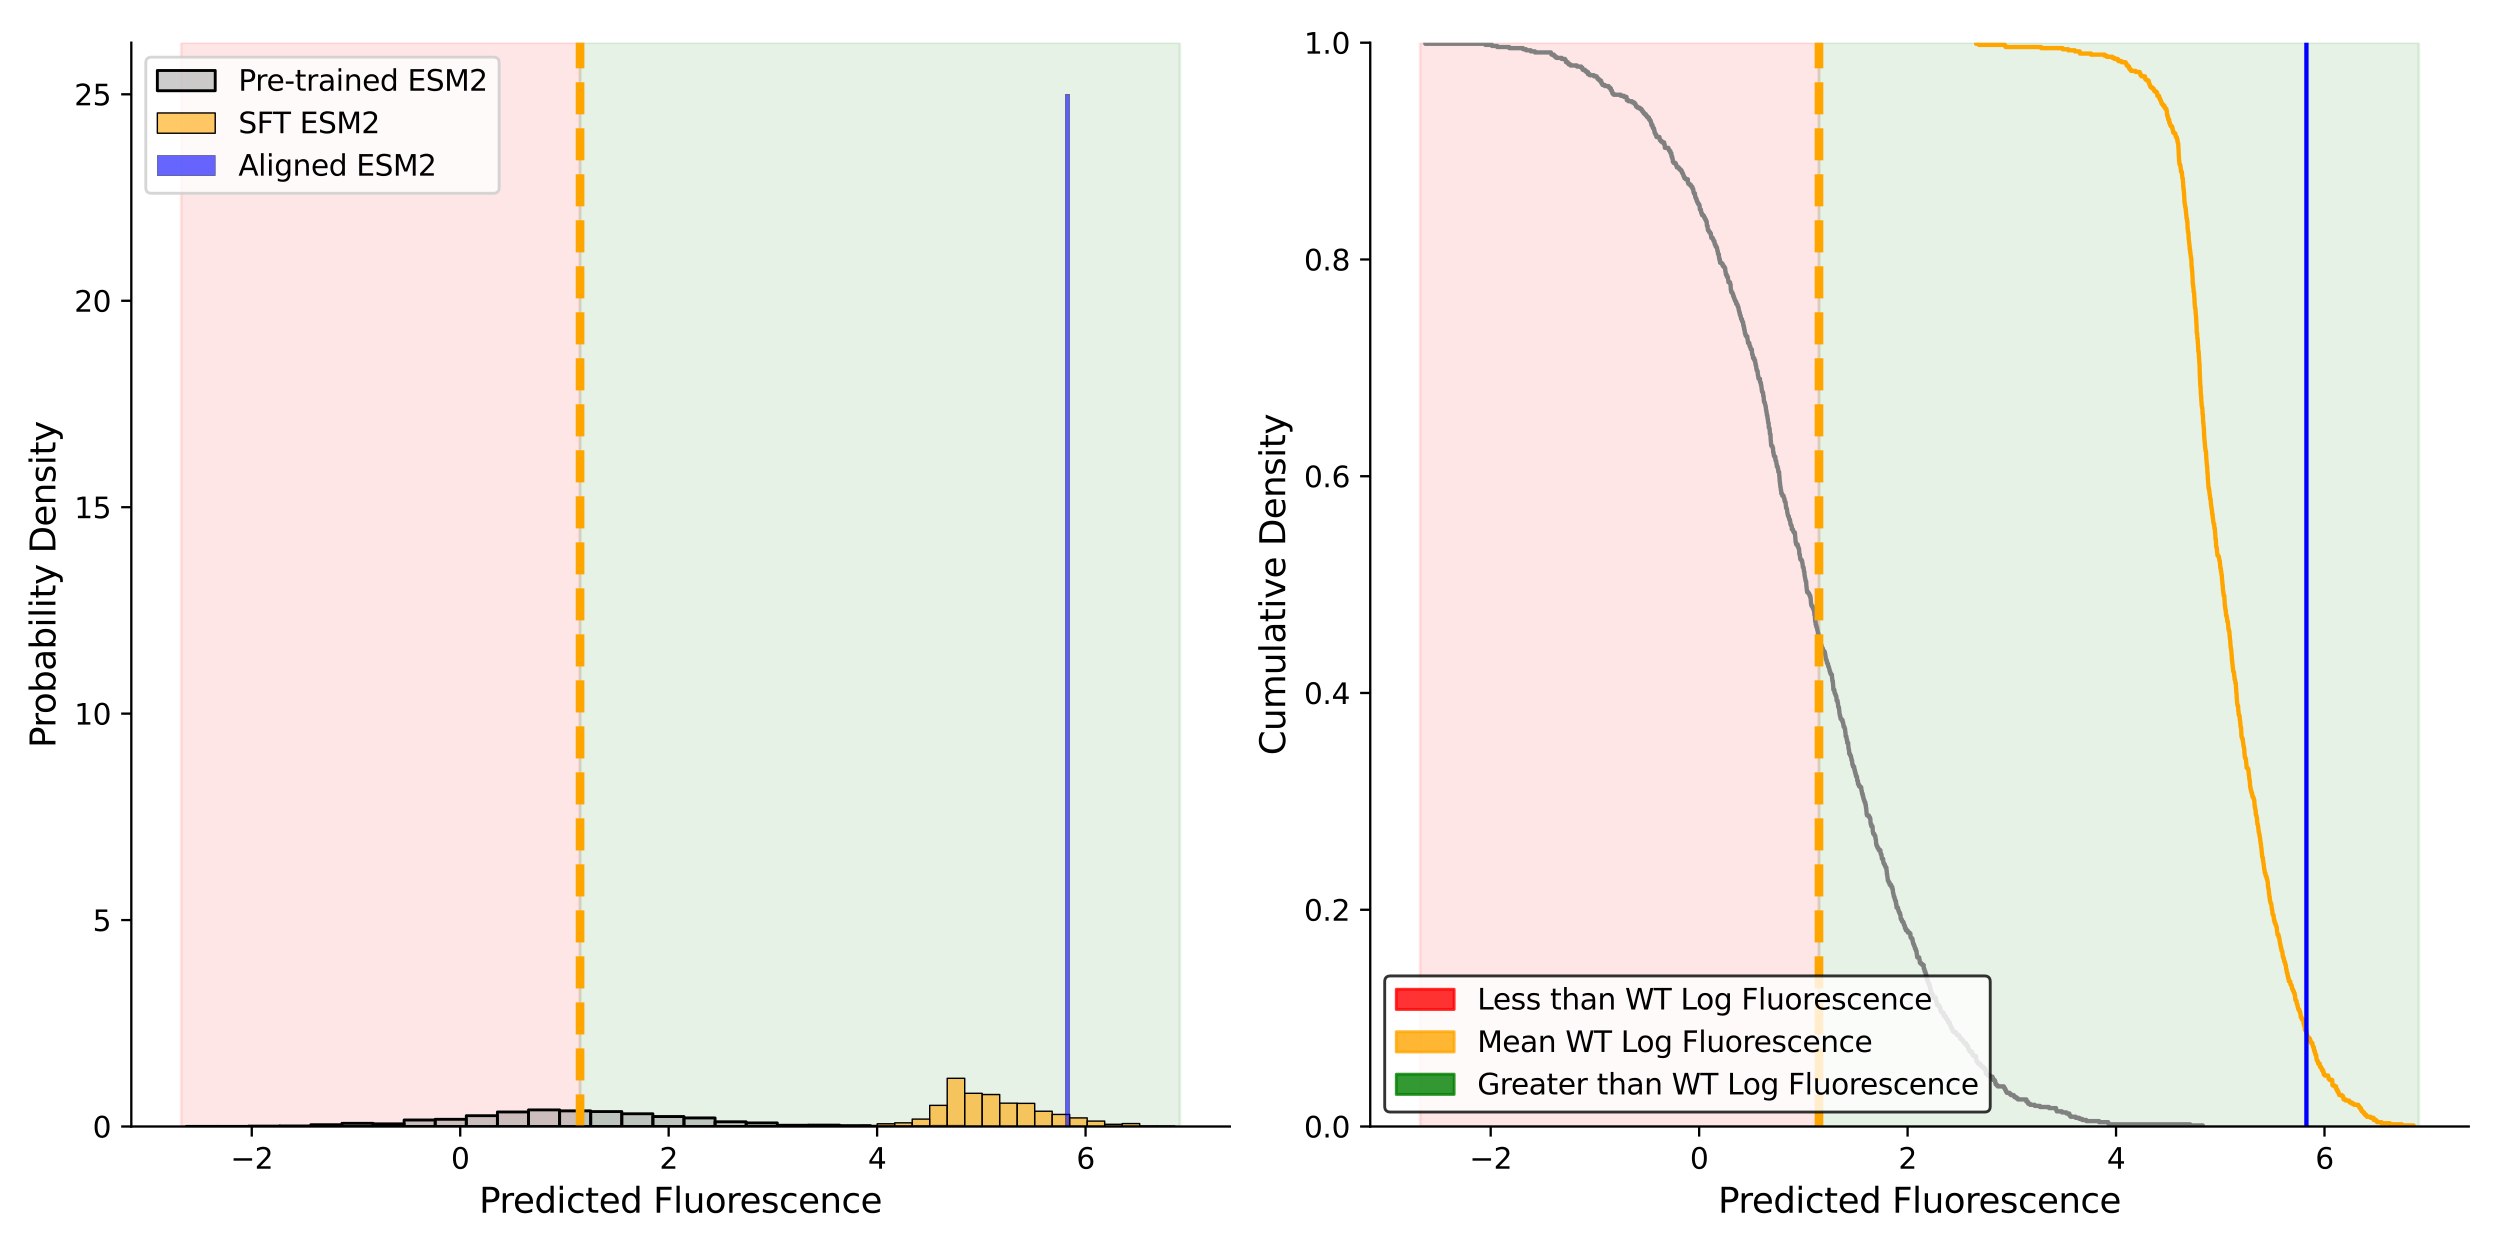 <?xml version="1.0" encoding="utf-8" standalone="no"?>
<!DOCTYPE svg PUBLIC "-//W3C//DTD SVG 1.1//EN"
  "http://www.w3.org/Graphics/SVG/1.1/DTD/svg11.dtd">
<svg xmlns:xlink="http://www.w3.org/1999/xlink" width="864pt" height="432pt" viewBox="0 0 864 432" xmlns="http://www.w3.org/2000/svg" version="1.1">
 <defs>
  <style type="text/css">*{stroke-linejoin: round; stroke-linecap: butt}</style>
 </defs>
 <g id="figure_1">
  <g id="patch_1">
   <path d="M 0 432 
L 864 432 
L 864 0 
L 0 0 
z
" style="fill: #ffffff"/>
  </g>
  <g id="axes_1">
   <g id="patch_2">
    <path d="M 45.38 389.32 
L 425.025 389.32 
L 425.025 14.76 
L 45.38 14.76 
z
" style="fill: #ffffff"/>
   </g>
   <g id="patch_3">
    <path d="M 62.637 389.32 
L 62.637 14.76 
L 200.466 14.76 
L 200.466 389.32 
z
" clip-path="url(#peaea6b7160)" style="fill: #ff0000; opacity: 0.1; stroke: #ff0000; stroke-linejoin: miter"/>
   </g>
   <g id="patch_4">
    <path d="M 200.466 389.32 
L 200.466 14.76 
L 407.768 14.76 
L 407.768 389.32 
z
" clip-path="url(#peaea6b7160)" style="fill: #008000; opacity: 0.1; stroke: #008000; stroke-linejoin: miter"/>
   </g>
   <g id="patch_5">
    <path d="M 64.438 389.32 
L 75.184 389.32 
L 75.184 389.272 
L 64.438 389.272 
z
" clip-path="url(#peaea6b7160)" style="fill: #808080; fill-opacity: 0.4; stroke: #000000; stroke-linejoin: miter"/>
   </g>
   <g id="patch_6">
    <path d="M 75.184 389.32 
L 85.931 389.32 
L 85.931 389.272 
L 75.184 389.272 
z
" clip-path="url(#peaea6b7160)" style="fill: #808080; fill-opacity: 0.4; stroke: #000000; stroke-linejoin: miter"/>
   </g>
   <g id="patch_7">
    <path d="M 85.931 389.32 
L 96.678 389.32 
L 96.678 389.177 
L 85.931 389.177 
z
" clip-path="url(#peaea6b7160)" style="fill: #808080; fill-opacity: 0.4; stroke: #000000; stroke-linejoin: miter"/>
   </g>
   <g id="patch_8">
    <path d="M 96.678 389.32 
L 107.425 389.32 
L 107.425 389.129 
L 96.678 389.129 
z
" clip-path="url(#peaea6b7160)" style="fill: #808080; fill-opacity: 0.4; stroke: #000000; stroke-linejoin: miter"/>
   </g>
   <g id="patch_9">
    <path d="M 107.425 389.32 
L 118.171 389.32 
L 118.171 388.698 
L 107.425 388.698 
z
" clip-path="url(#peaea6b7160)" style="fill: #808080; fill-opacity: 0.4; stroke: #000000; stroke-linejoin: miter"/>
   </g>
   <g id="patch_10">
    <path d="M 118.171 389.32 
L 128.918 389.32 
L 128.918 388.22 
L 118.171 388.22 
z
" clip-path="url(#peaea6b7160)" style="fill: #808080; fill-opacity: 0.4; stroke: #000000; stroke-linejoin: miter"/>
   </g>
   <g id="patch_11">
    <path d="M 128.918 389.32 
L 139.665 389.32 
L 139.665 388.411 
L 128.918 388.411 
z
" clip-path="url(#peaea6b7160)" style="fill: #808080; fill-opacity: 0.4; stroke: #000000; stroke-linejoin: miter"/>
   </g>
   <g id="patch_12">
    <path d="M 139.665 389.32 
L 150.412 389.32 
L 150.412 387.072 
L 139.665 387.072 
z
" clip-path="url(#peaea6b7160)" style="fill: #808080; fill-opacity: 0.4; stroke: #000000; stroke-linejoin: miter"/>
   </g>
   <g id="patch_13">
    <path d="M 150.412 389.32 
L 161.158 389.32 
L 161.158 386.833 
L 150.412 386.833 
z
" clip-path="url(#peaea6b7160)" style="fill: #808080; fill-opacity: 0.4; stroke: #000000; stroke-linejoin: miter"/>
   </g>
   <g id="patch_14">
    <path d="M 161.158 389.32 
L 171.905 389.32 
L 171.905 385.59 
L 161.158 385.59 
z
" clip-path="url(#peaea6b7160)" style="fill: #808080; fill-opacity: 0.4; stroke: #000000; stroke-linejoin: miter"/>
   </g>
   <g id="patch_15">
    <path d="M 171.905 389.32 
L 182.652 389.32 
L 182.652 384.298 
L 171.905 384.298 
z
" clip-path="url(#peaea6b7160)" style="fill: #808080; fill-opacity: 0.4; stroke: #000000; stroke-linejoin: miter"/>
   </g>
   <g id="patch_16">
    <path d="M 182.652 389.32 
L 193.399 389.32 
L 193.399 383.581 
L 182.652 383.581 
z
" clip-path="url(#peaea6b7160)" style="fill: #808080; fill-opacity: 0.4; stroke: #000000; stroke-linejoin: miter"/>
   </g>
   <g id="patch_17">
    <path d="M 193.399 389.32 
L 204.145 389.32 
L 204.145 383.916 
L 193.399 383.916 
z
" clip-path="url(#peaea6b7160)" style="fill: #808080; fill-opacity: 0.4; stroke: #000000; stroke-linejoin: miter"/>
   </g>
   <g id="patch_18">
    <path d="M 204.145 389.32 
L 214.892 389.32 
L 214.892 384.155 
L 204.145 384.155 
z
" clip-path="url(#peaea6b7160)" style="fill: #808080; fill-opacity: 0.4; stroke: #000000; stroke-linejoin: miter"/>
   </g>
   <g id="patch_19">
    <path d="M 214.892 389.32 
L 225.639 389.32 
L 225.639 384.92 
L 214.892 384.92 
z
" clip-path="url(#peaea6b7160)" style="fill: #808080; fill-opacity: 0.4; stroke: #000000; stroke-linejoin: miter"/>
   </g>
   <g id="patch_20">
    <path d="M 225.639 389.32 
L 236.386 389.32 
L 236.386 385.877 
L 225.639 385.877 
z
" clip-path="url(#peaea6b7160)" style="fill: #808080; fill-opacity: 0.4; stroke: #000000; stroke-linejoin: miter"/>
   </g>
   <g id="patch_21">
    <path d="M 236.386 389.32 
L 247.132 389.32 
L 247.132 386.355 
L 236.386 386.355 
z
" clip-path="url(#peaea6b7160)" style="fill: #808080; fill-opacity: 0.4; stroke: #000000; stroke-linejoin: miter"/>
   </g>
   <g id="patch_22">
    <path d="M 247.132 389.32 
L 257.879 389.32 
L 257.879 387.694 
L 247.132 387.694 
z
" clip-path="url(#peaea6b7160)" style="fill: #808080; fill-opacity: 0.4; stroke: #000000; stroke-linejoin: miter"/>
   </g>
   <g id="patch_23">
    <path d="M 257.879 389.32 
L 268.626 389.32 
L 268.626 388.077 
L 257.879 388.077 
z
" clip-path="url(#peaea6b7160)" style="fill: #808080; fill-opacity: 0.4; stroke: #000000; stroke-linejoin: miter"/>
   </g>
   <g id="patch_24">
    <path d="M 268.626 389.32 
L 279.373 389.32 
L 279.373 388.89 
L 268.626 388.89 
z
" clip-path="url(#peaea6b7160)" style="fill: #808080; fill-opacity: 0.4; stroke: #000000; stroke-linejoin: miter"/>
   </g>
   <g id="patch_25">
    <path d="M 279.373 389.32 
L 290.12 389.32 
L 290.12 388.842 
L 279.373 388.842 
z
" clip-path="url(#peaea6b7160)" style="fill: #808080; fill-opacity: 0.4; stroke: #000000; stroke-linejoin: miter"/>
   </g>
   <g id="patch_26">
    <path d="M 290.12 389.32 
L 300.866 389.32 
L 300.866 389.033 
L 290.12 389.033 
z
" clip-path="url(#peaea6b7160)" style="fill: #808080; fill-opacity: 0.4; stroke: #000000; stroke-linejoin: miter"/>
   </g>
   <g id="patch_27">
    <path d="M 300.866 389.32 
L 311.613 389.32 
L 311.613 389.32 
L 300.866 389.32 
z
" clip-path="url(#peaea6b7160)" style="fill: #808080; fill-opacity: 0.4; stroke: #000000; stroke-linejoin: miter"/>
   </g>
   <g id="patch_28">
    <path d="M 311.613 389.32 
L 322.36 389.32 
L 322.36 389.32 
L 311.613 389.32 
z
" clip-path="url(#peaea6b7160)" style="fill: #808080; fill-opacity: 0.4; stroke: #000000; stroke-linejoin: miter"/>
   </g>
   <g id="patch_29">
    <path d="M 322.36 389.32 
L 333.107 389.32 
L 333.107 389.224 
L 322.36 389.224 
z
" clip-path="url(#peaea6b7160)" style="fill: #808080; fill-opacity: 0.4; stroke: #000000; stroke-linejoin: miter"/>
   </g>
   <g id="patch_30">
    <path d="M 254.791 389.32 
L 260.838 389.32 
L 260.838 389.15 
L 254.791 389.15 
z
" clip-path="url(#peaea6b7160)" style="fill: #ffa500; fill-opacity: 0.6; stroke: #000000; stroke-width: 0.49; stroke-linejoin: miter"/>
   </g>
   <g id="patch_31">
    <path d="M 260.838 389.32 
L 266.885 389.32 
L 266.885 389.15 
L 260.838 389.15 
z
" clip-path="url(#peaea6b7160)" style="fill: #ffa500; fill-opacity: 0.6; stroke: #000000; stroke-width: 0.49; stroke-linejoin: miter"/>
   </g>
   <g id="patch_32">
    <path d="M 266.885 389.32 
L 272.932 389.32 
L 272.932 389.32 
L 266.885 389.32 
z
" clip-path="url(#peaea6b7160)" style="fill: #ffa500; fill-opacity: 0.6; stroke: #000000; stroke-width: 0.49; stroke-linejoin: miter"/>
   </g>
   <g id="patch_33">
    <path d="M 272.932 389.32 
L 278.979 389.32 
L 278.979 389.235 
L 272.932 389.235 
z
" clip-path="url(#peaea6b7160)" style="fill: #ffa500; fill-opacity: 0.6; stroke: #000000; stroke-width: 0.49; stroke-linejoin: miter"/>
   </g>
   <g id="patch_34">
    <path d="M 278.979 389.32 
L 285.026 389.32 
L 285.026 389.235 
L 278.979 389.235 
z
" clip-path="url(#peaea6b7160)" style="fill: #ffa500; fill-opacity: 0.6; stroke: #000000; stroke-width: 0.49; stroke-linejoin: miter"/>
   </g>
   <g id="patch_35">
    <path d="M 285.026 389.32 
L 291.073 389.32 
L 291.073 388.98 
L 285.026 388.98 
z
" clip-path="url(#peaea6b7160)" style="fill: #ffa500; fill-opacity: 0.6; stroke: #000000; stroke-width: 0.49; stroke-linejoin: miter"/>
   </g>
   <g id="patch_36">
    <path d="M 291.073 389.32 
L 297.12 389.32 
L 297.12 389.235 
L 291.073 389.235 
z
" clip-path="url(#peaea6b7160)" style="fill: #ffa500; fill-opacity: 0.6; stroke: #000000; stroke-width: 0.49; stroke-linejoin: miter"/>
   </g>
   <g id="patch_37">
    <path d="M 297.12 389.32 
L 303.167 389.32 
L 303.167 388.98 
L 297.12 388.98 
z
" clip-path="url(#peaea6b7160)" style="fill: #ffa500; fill-opacity: 0.6; stroke: #000000; stroke-width: 0.49; stroke-linejoin: miter"/>
   </g>
   <g id="patch_38">
    <path d="M 303.167 389.32 
L 309.214 389.32 
L 309.214 388.385 
L 303.167 388.385 
z
" clip-path="url(#peaea6b7160)" style="fill: #ffa500; fill-opacity: 0.6; stroke: #000000; stroke-width: 0.49; stroke-linejoin: miter"/>
   </g>
   <g id="patch_39">
    <path d="M 309.214 389.32 
L 315.261 389.32 
L 315.261 388.045 
L 309.214 388.045 
z
" clip-path="url(#peaea6b7160)" style="fill: #ffa500; fill-opacity: 0.6; stroke: #000000; stroke-width: 0.49; stroke-linejoin: miter"/>
   </g>
   <g id="patch_40">
    <path d="M 315.261 389.32 
L 321.308 389.32 
L 321.308 386.77 
L 315.261 386.77 
z
" clip-path="url(#peaea6b7160)" style="fill: #ffa500; fill-opacity: 0.6; stroke: #000000; stroke-width: 0.49; stroke-linejoin: miter"/>
   </g>
   <g id="patch_41">
    <path d="M 321.308 389.32 
L 327.356 389.32 
L 327.356 382.011 
L 321.308 382.011 
z
" clip-path="url(#peaea6b7160)" style="fill: #ffa500; fill-opacity: 0.6; stroke: #000000; stroke-width: 0.49; stroke-linejoin: miter"/>
   </g>
   <g id="patch_42">
    <path d="M 327.356 389.32 
L 333.403 389.32 
L 333.403 372.661 
L 327.356 372.661 
z
" clip-path="url(#peaea6b7160)" style="fill: #ffa500; fill-opacity: 0.6; stroke: #000000; stroke-width: 0.49; stroke-linejoin: miter"/>
   </g>
   <g id="patch_43">
    <path d="M 333.403 389.32 
L 339.45 389.32 
L 339.45 377.846 
L 333.403 377.846 
z
" clip-path="url(#peaea6b7160)" style="fill: #ffa500; fill-opacity: 0.6; stroke: #000000; stroke-width: 0.49; stroke-linejoin: miter"/>
   </g>
   <g id="patch_44">
    <path d="M 339.45 389.32 
L 345.497 389.32 
L 345.497 378.271 
L 339.45 378.271 
z
" clip-path="url(#peaea6b7160)" style="fill: #ffa500; fill-opacity: 0.6; stroke: #000000; stroke-width: 0.49; stroke-linejoin: miter"/>
   </g>
   <g id="patch_45">
    <path d="M 345.497 389.32 
L 351.544 389.32 
L 351.544 381.246 
L 345.497 381.246 
z
" clip-path="url(#peaea6b7160)" style="fill: #ffa500; fill-opacity: 0.6; stroke: #000000; stroke-width: 0.49; stroke-linejoin: miter"/>
   </g>
   <g id="patch_46">
    <path d="M 351.544 389.32 
L 357.591 389.32 
L 357.591 381.331 
L 351.544 381.331 
z
" clip-path="url(#peaea6b7160)" style="fill: #ffa500; fill-opacity: 0.6; stroke: #000000; stroke-width: 0.49; stroke-linejoin: miter"/>
   </g>
   <g id="patch_47">
    <path d="M 357.591 389.32 
L 363.638 389.32 
L 363.638 384.05 
L 357.591 384.05 
z
" clip-path="url(#peaea6b7160)" style="fill: #ffa500; fill-opacity: 0.6; stroke: #000000; stroke-width: 0.49; stroke-linejoin: miter"/>
   </g>
   <g id="patch_48">
    <path d="M 363.638 389.32 
L 369.685 389.32 
L 369.685 385.155 
L 363.638 385.155 
z
" clip-path="url(#peaea6b7160)" style="fill: #ffa500; fill-opacity: 0.6; stroke: #000000; stroke-width: 0.49; stroke-linejoin: miter"/>
   </g>
   <g id="patch_49">
    <path d="M 369.685 389.32 
L 375.732 389.32 
L 375.732 386.345 
L 369.685 386.345 
z
" clip-path="url(#peaea6b7160)" style="fill: #ffa500; fill-opacity: 0.6; stroke: #000000; stroke-width: 0.49; stroke-linejoin: miter"/>
   </g>
   <g id="patch_50">
    <path d="M 375.732 389.32 
L 381.779 389.32 
L 381.779 387.45 
L 375.732 387.45 
z
" clip-path="url(#peaea6b7160)" style="fill: #ffa500; fill-opacity: 0.6; stroke: #000000; stroke-width: 0.49; stroke-linejoin: miter"/>
   </g>
   <g id="patch_51">
    <path d="M 381.779 389.32 
L 387.826 389.32 
L 387.826 388.555 
L 381.779 388.555 
z
" clip-path="url(#peaea6b7160)" style="fill: #ffa500; fill-opacity: 0.6; stroke: #000000; stroke-width: 0.49; stroke-linejoin: miter"/>
   </g>
   <g id="patch_52">
    <path d="M 387.826 389.32 
L 393.873 389.32 
L 393.873 388.3 
L 387.826 388.3 
z
" clip-path="url(#peaea6b7160)" style="fill: #ffa500; fill-opacity: 0.6; stroke: #000000; stroke-width: 0.49; stroke-linejoin: miter"/>
   </g>
   <g id="patch_53">
    <path d="M 393.873 389.32 
L 399.92 389.32 
L 399.92 389.15 
L 393.873 389.15 
z
" clip-path="url(#peaea6b7160)" style="fill: #ffa500; fill-opacity: 0.6; stroke: #000000; stroke-width: 0.49; stroke-linejoin: miter"/>
   </g>
   <g id="patch_54">
    <path d="M 399.92 389.32 
L 405.967 389.32 
L 405.967 389.15 
L 399.92 389.15 
z
" clip-path="url(#peaea6b7160)" style="fill: #ffa500; fill-opacity: 0.6; stroke: #000000; stroke-width: 0.49; stroke-linejoin: miter"/>
   </g>
   <g id="patch_55">
    <path d="M 350.914 389.32 
L 352.355 389.32 
L 352.355 389.32 
L 350.914 389.32 
z
" clip-path="url(#peaea6b7160)" style="fill: #0000ff; fill-opacity: 0.6; stroke: #000000; stroke-width: 0.117; stroke-linejoin: miter"/>
   </g>
   <g id="patch_56">
    <path d="M 352.355 389.32 
L 353.796 389.32 
L 353.796 389.32 
L 352.355 389.32 
z
" clip-path="url(#peaea6b7160)" style="fill: #0000ff; fill-opacity: 0.6; stroke: #000000; stroke-width: 0.117; stroke-linejoin: miter"/>
   </g>
   <g id="patch_57">
    <path d="M 353.796 389.32 
L 355.237 389.32 
L 355.237 389.32 
L 353.796 389.32 
z
" clip-path="url(#peaea6b7160)" style="fill: #0000ff; fill-opacity: 0.6; stroke: #000000; stroke-width: 0.117; stroke-linejoin: miter"/>
   </g>
   <g id="patch_58">
    <path d="M 355.237 389.32 
L 356.677 389.32 
L 356.677 389.32 
L 355.237 389.32 
z
" clip-path="url(#peaea6b7160)" style="fill: #0000ff; fill-opacity: 0.6; stroke: #000000; stroke-width: 0.117; stroke-linejoin: miter"/>
   </g>
   <g id="patch_59">
    <path d="M 356.677 389.32 
L 358.118 389.32 
L 358.118 389.32 
L 356.677 389.32 
z
" clip-path="url(#peaea6b7160)" style="fill: #0000ff; fill-opacity: 0.6; stroke: #000000; stroke-width: 0.117; stroke-linejoin: miter"/>
   </g>
   <g id="patch_60">
    <path d="M 358.118 389.32 
L 359.559 389.32 
L 359.559 389.32 
L 358.118 389.32 
z
" clip-path="url(#peaea6b7160)" style="fill: #0000ff; fill-opacity: 0.6; stroke: #000000; stroke-width: 0.117; stroke-linejoin: miter"/>
   </g>
   <g id="patch_61">
    <path d="M 359.559 389.32 
L 361 389.32 
L 361 389.32 
L 359.559 389.32 
z
" clip-path="url(#peaea6b7160)" style="fill: #0000ff; fill-opacity: 0.6; stroke: #000000; stroke-width: 0.117; stroke-linejoin: miter"/>
   </g>
   <g id="patch_62">
    <path d="M 361 389.32 
L 362.441 389.32 
L 362.441 389.32 
L 361 389.32 
z
" clip-path="url(#peaea6b7160)" style="fill: #0000ff; fill-opacity: 0.6; stroke: #000000; stroke-width: 0.117; stroke-linejoin: miter"/>
   </g>
   <g id="patch_63">
    <path d="M 362.441 389.32 
L 363.881 389.32 
L 363.881 389.32 
L 362.441 389.32 
z
" clip-path="url(#peaea6b7160)" style="fill: #0000ff; fill-opacity: 0.6; stroke: #000000; stroke-width: 0.117; stroke-linejoin: miter"/>
   </g>
   <g id="patch_64">
    <path d="M 363.881 389.32 
L 365.322 389.32 
L 365.322 389.32 
L 363.881 389.32 
z
" clip-path="url(#peaea6b7160)" style="fill: #0000ff; fill-opacity: 0.6; stroke: #000000; stroke-width: 0.117; stroke-linejoin: miter"/>
   </g>
   <g id="patch_65">
    <path d="M 365.322 389.32 
L 366.763 389.32 
L 366.763 389.32 
L 365.322 389.32 
z
" clip-path="url(#peaea6b7160)" style="fill: #0000ff; fill-opacity: 0.6; stroke: #000000; stroke-width: 0.117; stroke-linejoin: miter"/>
   </g>
   <g id="patch_66">
    <path d="M 366.763 389.32 
L 368.204 389.32 
L 368.204 389.32 
L 366.763 389.32 
z
" clip-path="url(#peaea6b7160)" style="fill: #0000ff; fill-opacity: 0.6; stroke: #000000; stroke-width: 0.117; stroke-linejoin: miter"/>
   </g>
   <g id="patch_67">
    <path d="M 368.204 389.32 
L 369.645 389.32 
L 369.645 32.596 
L 368.204 32.596 
z
" clip-path="url(#peaea6b7160)" style="fill: #0000ff; fill-opacity: 0.6; stroke: #000000; stroke-width: 0.117; stroke-linejoin: miter"/>
   </g>
   <g id="patch_68">
    <path d="M 369.645 389.32 
L 371.085 389.32 
L 371.085 389.32 
L 369.645 389.32 
z
" clip-path="url(#peaea6b7160)" style="fill: #0000ff; fill-opacity: 0.6; stroke: #000000; stroke-width: 0.117; stroke-linejoin: miter"/>
   </g>
   <g id="patch_69">
    <path d="M 371.085 389.32 
L 372.526 389.32 
L 372.526 389.32 
L 371.085 389.32 
z
" clip-path="url(#peaea6b7160)" style="fill: #0000ff; fill-opacity: 0.6; stroke: #000000; stroke-width: 0.117; stroke-linejoin: miter"/>
   </g>
   <g id="patch_70">
    <path d="M 372.526 389.32 
L 373.967 389.32 
L 373.967 389.32 
L 372.526 389.32 
z
" clip-path="url(#peaea6b7160)" style="fill: #0000ff; fill-opacity: 0.6; stroke: #000000; stroke-width: 0.117; stroke-linejoin: miter"/>
   </g>
   <g id="patch_71">
    <path d="M 373.967 389.32 
L 375.408 389.32 
L 375.408 389.32 
L 373.967 389.32 
z
" clip-path="url(#peaea6b7160)" style="fill: #0000ff; fill-opacity: 0.6; stroke: #000000; stroke-width: 0.117; stroke-linejoin: miter"/>
   </g>
   <g id="patch_72">
    <path d="M 375.408 389.32 
L 376.849 389.32 
L 376.849 389.32 
L 375.408 389.32 
z
" clip-path="url(#peaea6b7160)" style="fill: #0000ff; fill-opacity: 0.6; stroke: #000000; stroke-width: 0.117; stroke-linejoin: miter"/>
   </g>
   <g id="patch_73">
    <path d="M 376.849 389.32 
L 378.289 389.32 
L 378.289 389.32 
L 376.849 389.32 
z
" clip-path="url(#peaea6b7160)" style="fill: #0000ff; fill-opacity: 0.6; stroke: #000000; stroke-width: 0.117; stroke-linejoin: miter"/>
   </g>
   <g id="patch_74">
    <path d="M 378.289 389.32 
L 379.73 389.32 
L 379.73 389.32 
L 378.289 389.32 
z
" clip-path="url(#peaea6b7160)" style="fill: #0000ff; fill-opacity: 0.6; stroke: #000000; stroke-width: 0.117; stroke-linejoin: miter"/>
   </g>
   <g id="patch_75">
    <path d="M 379.73 389.32 
L 381.171 389.32 
L 381.171 389.32 
L 379.73 389.32 
z
" clip-path="url(#peaea6b7160)" style="fill: #0000ff; fill-opacity: 0.6; stroke: #000000; stroke-width: 0.117; stroke-linejoin: miter"/>
   </g>
   <g id="patch_76">
    <path d="M 381.171 389.32 
L 382.612 389.32 
L 382.612 389.32 
L 381.171 389.32 
z
" clip-path="url(#peaea6b7160)" style="fill: #0000ff; fill-opacity: 0.6; stroke: #000000; stroke-width: 0.117; stroke-linejoin: miter"/>
   </g>
   <g id="patch_77">
    <path d="M 382.612 389.32 
L 384.052 389.32 
L 384.052 389.32 
L 382.612 389.32 
z
" clip-path="url(#peaea6b7160)" style="fill: #0000ff; fill-opacity: 0.6; stroke: #000000; stroke-width: 0.117; stroke-linejoin: miter"/>
   </g>
   <g id="patch_78">
    <path d="M 384.052 389.32 
L 385.493 389.32 
L 385.493 389.32 
L 384.052 389.32 
z
" clip-path="url(#peaea6b7160)" style="fill: #0000ff; fill-opacity: 0.6; stroke: #000000; stroke-width: 0.117; stroke-linejoin: miter"/>
   </g>
   <g id="patch_79">
    <path d="M 385.493 389.32 
L 386.934 389.32 
L 386.934 389.32 
L 385.493 389.32 
z
" clip-path="url(#peaea6b7160)" style="fill: #0000ff; fill-opacity: 0.6; stroke: #000000; stroke-width: 0.117; stroke-linejoin: miter"/>
   </g>
   <g id="matplotlib.axis_1">
    <g id="xtick_1">
     <g id="line2d_1">
      <defs>
       <path id="m038bc2e9ee" d="M 0 0 
L 0 3.5 
" style="stroke: #000000; stroke-width: 0.8"/>
      </defs>
      <g>
       <use xlink:href="#m038bc2e9ee" x="87.011" y="389.32" style="stroke: #000000; stroke-width: 0.8"/>
      </g>
     </g>
     <g id="text_1">
      <!-- −2 -->
      <g transform="translate(79.64 403.918) scale(0.1 -0.1)">
       <defs>
        <path id="DejaVuSans-2212" d="M 678 2272 
L 4684 2272 
L 4684 1741 
L 678 1741 
L 678 2272 
z
" transform="scale(0.016)"/>
        <path id="DejaVuSans-32" d="M 1228 531 
L 3431 531 
L 3431 0 
L 469 0 
L 469 531 
Q 828 903 1448 1529 
Q 2069 2156 2228 2338 
Q 2531 2678 2651 2914 
Q 2772 3150 2772 3378 
Q 2772 3750 2511 3984 
Q 2250 4219 1831 4219 
Q 1534 4219 1204 4116 
Q 875 4013 500 3803 
L 500 4441 
Q 881 4594 1212 4672 
Q 1544 4750 1819 4750 
Q 2544 4750 2975 4387 
Q 3406 4025 3406 3419 
Q 3406 3131 3298 2873 
Q 3191 2616 2906 2266 
Q 2828 2175 2409 1742 
Q 1991 1309 1228 531 
z
" transform="scale(0.016)"/>
       </defs>
       <use xlink:href="#DejaVuSans-2212"/>
       <use xlink:href="#DejaVuSans-32" x="83.789"/>
      </g>
     </g>
    </g>
    <g id="xtick_2">
     <g id="line2d_2">
      <g>
       <use xlink:href="#m038bc2e9ee" x="159.051" y="389.32" style="stroke: #000000; stroke-width: 0.8"/>
      </g>
     </g>
     <g id="text_2">
      <!-- 0 -->
      <g transform="translate(155.869 403.918) scale(0.1 -0.1)">
       <defs>
        <path id="DejaVuSans-30" d="M 2034 4250 
Q 1547 4250 1301 3770 
Q 1056 3291 1056 2328 
Q 1056 1369 1301 889 
Q 1547 409 2034 409 
Q 2525 409 2770 889 
Q 3016 1369 3016 2328 
Q 3016 3291 2770 3770 
Q 2525 4250 2034 4250 
z
M 2034 4750 
Q 2819 4750 3233 4129 
Q 3647 3509 3647 2328 
Q 3647 1150 3233 529 
Q 2819 -91 2034 -91 
Q 1250 -91 836 529 
Q 422 1150 422 2328 
Q 422 3509 836 4129 
Q 1250 4750 2034 4750 
z
" transform="scale(0.016)"/>
       </defs>
       <use xlink:href="#DejaVuSans-30"/>
      </g>
     </g>
    </g>
    <g id="xtick_3">
     <g id="line2d_3">
      <g>
       <use xlink:href="#m038bc2e9ee" x="231.09" y="389.32" style="stroke: #000000; stroke-width: 0.8"/>
      </g>
     </g>
     <g id="text_3">
      <!-- 2 -->
      <g transform="translate(227.909 403.918) scale(0.1 -0.1)">
       <use xlink:href="#DejaVuSans-32"/>
      </g>
     </g>
    </g>
    <g id="xtick_4">
     <g id="line2d_4">
      <g>
       <use xlink:href="#m038bc2e9ee" x="303.13" y="389.32" style="stroke: #000000; stroke-width: 0.8"/>
      </g>
     </g>
     <g id="text_4">
      <!-- 4 -->
      <g transform="translate(299.949 403.918) scale(0.1 -0.1)">
       <defs>
        <path id="DejaVuSans-34" d="M 2419 4116 
L 825 1625 
L 2419 1625 
L 2419 4116 
z
M 2253 4666 
L 3047 4666 
L 3047 1625 
L 3713 1625 
L 3713 1100 
L 3047 1100 
L 3047 0 
L 2419 0 
L 2419 1100 
L 313 1100 
L 313 1709 
L 2253 4666 
z
" transform="scale(0.016)"/>
       </defs>
       <use xlink:href="#DejaVuSans-34"/>
      </g>
     </g>
    </g>
    <g id="xtick_5">
     <g id="line2d_5">
      <g>
       <use xlink:href="#m038bc2e9ee" x="375.17" y="389.32" style="stroke: #000000; stroke-width: 0.8"/>
      </g>
     </g>
     <g id="text_5">
      <!-- 6 -->
      <g transform="translate(371.989 403.918) scale(0.1 -0.1)">
       <defs>
        <path id="DejaVuSans-36" d="M 2113 2584 
Q 1688 2584 1439 2293 
Q 1191 2003 1191 1497 
Q 1191 994 1439 701 
Q 1688 409 2113 409 
Q 2538 409 2786 701 
Q 3034 994 3034 1497 
Q 3034 2003 2786 2293 
Q 2538 2584 2113 2584 
z
M 3366 4563 
L 3366 3988 
Q 3128 4100 2886 4159 
Q 2644 4219 2406 4219 
Q 1781 4219 1451 3797 
Q 1122 3375 1075 2522 
Q 1259 2794 1537 2939 
Q 1816 3084 2150 3084 
Q 2853 3084 3261 2657 
Q 3669 2231 3669 1497 
Q 3669 778 3244 343 
Q 2819 -91 2113 -91 
Q 1303 -91 875 529 
Q 447 1150 447 2328 
Q 447 3434 972 4092 
Q 1497 4750 2381 4750 
Q 2619 4750 2861 4703 
Q 3103 4656 3366 4563 
z
" transform="scale(0.016)"/>
       </defs>
       <use xlink:href="#DejaVuSans-36"/>
      </g>
     </g>
    </g>
    <g id="text_6">
     <!-- Predicted Fluorescence -->
     <g transform="translate(165.606 419.116) scale(0.12 -0.12)">
      <defs>
       <path id="DejaVuSans-50" d="M 1259 4147 
L 1259 2394 
L 2053 2394 
Q 2494 2394 2734 2622 
Q 2975 2850 2975 3272 
Q 2975 3691 2734 3919 
Q 2494 4147 2053 4147 
L 1259 4147 
z
M 628 4666 
L 2053 4666 
Q 2838 4666 3239 4311 
Q 3641 3956 3641 3272 
Q 3641 2581 3239 2228 
Q 2838 1875 2053 1875 
L 1259 1875 
L 1259 0 
L 628 0 
L 628 4666 
z
" transform="scale(0.016)"/>
       <path id="DejaVuSans-72" d="M 2631 2963 
Q 2534 3019 2420 3045 
Q 2306 3072 2169 3072 
Q 1681 3072 1420 2755 
Q 1159 2438 1159 1844 
L 1159 0 
L 581 0 
L 581 3500 
L 1159 3500 
L 1159 2956 
Q 1341 3275 1631 3429 
Q 1922 3584 2338 3584 
Q 2397 3584 2469 3576 
Q 2541 3569 2628 3553 
L 2631 2963 
z
" transform="scale(0.016)"/>
       <path id="DejaVuSans-65" d="M 3597 1894 
L 3597 1613 
L 953 1613 
Q 991 1019 1311 708 
Q 1631 397 2203 397 
Q 2534 397 2845 478 
Q 3156 559 3463 722 
L 3463 178 
Q 3153 47 2828 -22 
Q 2503 -91 2169 -91 
Q 1331 -91 842 396 
Q 353 884 353 1716 
Q 353 2575 817 3079 
Q 1281 3584 2069 3584 
Q 2775 3584 3186 3129 
Q 3597 2675 3597 1894 
z
M 3022 2063 
Q 3016 2534 2758 2815 
Q 2500 3097 2075 3097 
Q 1594 3097 1305 2825 
Q 1016 2553 972 2059 
L 3022 2063 
z
" transform="scale(0.016)"/>
       <path id="DejaVuSans-64" d="M 2906 2969 
L 2906 4863 
L 3481 4863 
L 3481 0 
L 2906 0 
L 2906 525 
Q 2725 213 2448 61 
Q 2172 -91 1784 -91 
Q 1150 -91 751 415 
Q 353 922 353 1747 
Q 353 2572 751 3078 
Q 1150 3584 1784 3584 
Q 2172 3584 2448 3432 
Q 2725 3281 2906 2969 
z
M 947 1747 
Q 947 1113 1208 752 
Q 1469 391 1925 391 
Q 2381 391 2643 752 
Q 2906 1113 2906 1747 
Q 2906 2381 2643 2742 
Q 2381 3103 1925 3103 
Q 1469 3103 1208 2742 
Q 947 2381 947 1747 
z
" transform="scale(0.016)"/>
       <path id="DejaVuSans-69" d="M 603 3500 
L 1178 3500 
L 1178 0 
L 603 0 
L 603 3500 
z
M 603 4863 
L 1178 4863 
L 1178 4134 
L 603 4134 
L 603 4863 
z
" transform="scale(0.016)"/>
       <path id="DejaVuSans-63" d="M 3122 3366 
L 3122 2828 
Q 2878 2963 2633 3030 
Q 2388 3097 2138 3097 
Q 1578 3097 1268 2742 
Q 959 2388 959 1747 
Q 959 1106 1268 751 
Q 1578 397 2138 397 
Q 2388 397 2633 464 
Q 2878 531 3122 666 
L 3122 134 
Q 2881 22 2623 -34 
Q 2366 -91 2075 -91 
Q 1284 -91 818 406 
Q 353 903 353 1747 
Q 353 2603 823 3093 
Q 1294 3584 2113 3584 
Q 2378 3584 2631 3529 
Q 2884 3475 3122 3366 
z
" transform="scale(0.016)"/>
       <path id="DejaVuSans-74" d="M 1172 4494 
L 1172 3500 
L 2356 3500 
L 2356 3053 
L 1172 3053 
L 1172 1153 
Q 1172 725 1289 603 
Q 1406 481 1766 481 
L 2356 481 
L 2356 0 
L 1766 0 
Q 1100 0 847 248 
Q 594 497 594 1153 
L 594 3053 
L 172 3053 
L 172 3500 
L 594 3500 
L 594 4494 
L 1172 4494 
z
" transform="scale(0.016)"/>
       <path id="DejaVuSans-20" transform="scale(0.016)"/>
       <path id="DejaVuSans-46" d="M 628 4666 
L 3309 4666 
L 3309 4134 
L 1259 4134 
L 1259 2759 
L 3109 2759 
L 3109 2228 
L 1259 2228 
L 1259 0 
L 628 0 
L 628 4666 
z
" transform="scale(0.016)"/>
       <path id="DejaVuSans-6c" d="M 603 4863 
L 1178 4863 
L 1178 0 
L 603 0 
L 603 4863 
z
" transform="scale(0.016)"/>
       <path id="DejaVuSans-75" d="M 544 1381 
L 544 3500 
L 1119 3500 
L 1119 1403 
Q 1119 906 1312 657 
Q 1506 409 1894 409 
Q 2359 409 2629 706 
Q 2900 1003 2900 1516 
L 2900 3500 
L 3475 3500 
L 3475 0 
L 2900 0 
L 2900 538 
Q 2691 219 2414 64 
Q 2138 -91 1772 -91 
Q 1169 -91 856 284 
Q 544 659 544 1381 
z
M 1991 3584 
L 1991 3584 
z
" transform="scale(0.016)"/>
       <path id="DejaVuSans-6f" d="M 1959 3097 
Q 1497 3097 1228 2736 
Q 959 2375 959 1747 
Q 959 1119 1226 758 
Q 1494 397 1959 397 
Q 2419 397 2687 759 
Q 2956 1122 2956 1747 
Q 2956 2369 2687 2733 
Q 2419 3097 1959 3097 
z
M 1959 3584 
Q 2709 3584 3137 3096 
Q 3566 2609 3566 1747 
Q 3566 888 3137 398 
Q 2709 -91 1959 -91 
Q 1206 -91 779 398 
Q 353 888 353 1747 
Q 353 2609 779 3096 
Q 1206 3584 1959 3584 
z
" transform="scale(0.016)"/>
       <path id="DejaVuSans-73" d="M 2834 3397 
L 2834 2853 
Q 2591 2978 2328 3040 
Q 2066 3103 1784 3103 
Q 1356 3103 1142 2972 
Q 928 2841 928 2578 
Q 928 2378 1081 2264 
Q 1234 2150 1697 2047 
L 1894 2003 
Q 2506 1872 2764 1633 
Q 3022 1394 3022 966 
Q 3022 478 2636 193 
Q 2250 -91 1575 -91 
Q 1294 -91 989 -36 
Q 684 19 347 128 
L 347 722 
Q 666 556 975 473 
Q 1284 391 1588 391 
Q 1994 391 2212 530 
Q 2431 669 2431 922 
Q 2431 1156 2273 1281 
Q 2116 1406 1581 1522 
L 1381 1569 
Q 847 1681 609 1914 
Q 372 2147 372 2553 
Q 372 3047 722 3315 
Q 1072 3584 1716 3584 
Q 2034 3584 2315 3537 
Q 2597 3491 2834 3397 
z
" transform="scale(0.016)"/>
       <path id="DejaVuSans-6e" d="M 3513 2113 
L 3513 0 
L 2938 0 
L 2938 2094 
Q 2938 2591 2744 2837 
Q 2550 3084 2163 3084 
Q 1697 3084 1428 2787 
Q 1159 2491 1159 1978 
L 1159 0 
L 581 0 
L 581 3500 
L 1159 3500 
L 1159 2956 
Q 1366 3272 1645 3428 
Q 1925 3584 2291 3584 
Q 2894 3584 3203 3211 
Q 3513 2838 3513 2113 
z
" transform="scale(0.016)"/>
      </defs>
      <use xlink:href="#DejaVuSans-50"/>
      <use xlink:href="#DejaVuSans-72" x="58.553"/>
      <use xlink:href="#DejaVuSans-65" x="97.416"/>
      <use xlink:href="#DejaVuSans-64" x="158.939"/>
      <use xlink:href="#DejaVuSans-69" x="222.416"/>
      <use xlink:href="#DejaVuSans-63" x="250.199"/>
      <use xlink:href="#DejaVuSans-74" x="305.18"/>
      <use xlink:href="#DejaVuSans-65" x="344.389"/>
      <use xlink:href="#DejaVuSans-64" x="405.912"/>
      <use xlink:href="#DejaVuSans-20" x="469.389"/>
      <use xlink:href="#DejaVuSans-46" x="501.176"/>
      <use xlink:href="#DejaVuSans-6c" x="558.695"/>
      <use xlink:href="#DejaVuSans-75" x="586.479"/>
      <use xlink:href="#DejaVuSans-6f" x="649.857"/>
      <use xlink:href="#DejaVuSans-72" x="711.039"/>
      <use xlink:href="#DejaVuSans-65" x="749.902"/>
      <use xlink:href="#DejaVuSans-73" x="811.426"/>
      <use xlink:href="#DejaVuSans-63" x="863.525"/>
      <use xlink:href="#DejaVuSans-65" x="918.506"/>
      <use xlink:href="#DejaVuSans-6e" x="980.029"/>
      <use xlink:href="#DejaVuSans-63" x="1043.408"/>
      <use xlink:href="#DejaVuSans-65" x="1098.389"/>
     </g>
    </g>
   </g>
   <g id="matplotlib.axis_2">
    <g id="ytick_1">
     <g id="line2d_6">
      <defs>
       <path id="mb0ecaad80c" d="M 0 0 
L -3.5 0 
" style="stroke: #000000; stroke-width: 0.8"/>
      </defs>
      <g>
       <use xlink:href="#mb0ecaad80c" x="45.38" y="389.32" style="stroke: #000000; stroke-width: 0.8"/>
      </g>
     </g>
     <g id="text_7">
      <!-- 0 -->
      <g transform="translate(32.017 393.119) scale(0.1 -0.1)">
       <use xlink:href="#DejaVuSans-30"/>
      </g>
     </g>
    </g>
    <g id="ytick_2">
     <g id="line2d_7">
      <g>
       <use xlink:href="#mb0ecaad80c" x="45.38" y="317.975" style="stroke: #000000; stroke-width: 0.8"/>
      </g>
     </g>
     <g id="text_8">
      <!-- 5 -->
      <g transform="translate(32.017 321.774) scale(0.1 -0.1)">
       <defs>
        <path id="DejaVuSans-35" d="M 691 4666 
L 3169 4666 
L 3169 4134 
L 1269 4134 
L 1269 2991 
Q 1406 3038 1543 3061 
Q 1681 3084 1819 3084 
Q 2600 3084 3056 2656 
Q 3513 2228 3513 1497 
Q 3513 744 3044 326 
Q 2575 -91 1722 -91 
Q 1428 -91 1123 -41 
Q 819 9 494 109 
L 494 744 
Q 775 591 1075 516 
Q 1375 441 1709 441 
Q 2250 441 2565 725 
Q 2881 1009 2881 1497 
Q 2881 1984 2565 2268 
Q 2250 2553 1709 2553 
Q 1456 2553 1204 2497 
Q 953 2441 691 2322 
L 691 4666 
z
" transform="scale(0.016)"/>
       </defs>
       <use xlink:href="#DejaVuSans-35"/>
      </g>
     </g>
    </g>
    <g id="ytick_3">
     <g id="line2d_8">
      <g>
       <use xlink:href="#mb0ecaad80c" x="45.38" y="246.63" style="stroke: #000000; stroke-width: 0.8"/>
      </g>
     </g>
     <g id="text_9">
      <!-- 10 -->
      <g transform="translate(25.655 250.43) scale(0.1 -0.1)">
       <defs>
        <path id="DejaVuSans-31" d="M 794 531 
L 1825 531 
L 1825 4091 
L 703 3866 
L 703 4441 
L 1819 4666 
L 2450 4666 
L 2450 531 
L 3481 531 
L 3481 0 
L 794 0 
L 794 531 
z
" transform="scale(0.016)"/>
       </defs>
       <use xlink:href="#DejaVuSans-31"/>
       <use xlink:href="#DejaVuSans-30" x="63.623"/>
      </g>
     </g>
    </g>
    <g id="ytick_4">
     <g id="line2d_9">
      <g>
       <use xlink:href="#mb0ecaad80c" x="45.38" y="175.286" style="stroke: #000000; stroke-width: 0.8"/>
      </g>
     </g>
     <g id="text_10">
      <!-- 15 -->
      <g transform="translate(25.655 179.085) scale(0.1 -0.1)">
       <use xlink:href="#DejaVuSans-31"/>
       <use xlink:href="#DejaVuSans-35" x="63.623"/>
      </g>
     </g>
    </g>
    <g id="ytick_5">
     <g id="line2d_10">
      <g>
       <use xlink:href="#mb0ecaad80c" x="45.38" y="103.941" style="stroke: #000000; stroke-width: 0.8"/>
      </g>
     </g>
     <g id="text_11">
      <!-- 20 -->
      <g transform="translate(25.655 107.74) scale(0.1 -0.1)">
       <use xlink:href="#DejaVuSans-32"/>
       <use xlink:href="#DejaVuSans-30" x="63.623"/>
      </g>
     </g>
    </g>
    <g id="ytick_6">
     <g id="line2d_11">
      <g>
       <use xlink:href="#mb0ecaad80c" x="45.38" y="32.596" style="stroke: #000000; stroke-width: 0.8"/>
      </g>
     </g>
     <g id="text_12">
      <!-- 25 -->
      <g transform="translate(25.655 36.395) scale(0.1 -0.1)">
       <use xlink:href="#DejaVuSans-32"/>
       <use xlink:href="#DejaVuSans-35" x="63.623"/>
      </g>
     </g>
    </g>
    <g id="text_13">
     <!-- Probability Density -->
     <g transform="translate(19.159 258.472) rotate(-90) scale(0.12 -0.12)">
      <defs>
       <path id="DejaVuSans-62" d="M 3116 1747 
Q 3116 2381 2855 2742 
Q 2594 3103 2138 3103 
Q 1681 3103 1420 2742 
Q 1159 2381 1159 1747 
Q 1159 1113 1420 752 
Q 1681 391 2138 391 
Q 2594 391 2855 752 
Q 3116 1113 3116 1747 
z
M 1159 2969 
Q 1341 3281 1617 3432 
Q 1894 3584 2278 3584 
Q 2916 3584 3314 3078 
Q 3713 2572 3713 1747 
Q 3713 922 3314 415 
Q 2916 -91 2278 -91 
Q 1894 -91 1617 61 
Q 1341 213 1159 525 
L 1159 0 
L 581 0 
L 581 4863 
L 1159 4863 
L 1159 2969 
z
" transform="scale(0.016)"/>
       <path id="DejaVuSans-61" d="M 2194 1759 
Q 1497 1759 1228 1600 
Q 959 1441 959 1056 
Q 959 750 1161 570 
Q 1363 391 1709 391 
Q 2188 391 2477 730 
Q 2766 1069 2766 1631 
L 2766 1759 
L 2194 1759 
z
M 3341 1997 
L 3341 0 
L 2766 0 
L 2766 531 
Q 2569 213 2275 61 
Q 1981 -91 1556 -91 
Q 1019 -91 701 211 
Q 384 513 384 1019 
Q 384 1609 779 1909 
Q 1175 2209 1959 2209 
L 2766 2209 
L 2766 2266 
Q 2766 2663 2505 2880 
Q 2244 3097 1772 3097 
Q 1472 3097 1187 3025 
Q 903 2953 641 2809 
L 641 3341 
Q 956 3463 1253 3523 
Q 1550 3584 1831 3584 
Q 2591 3584 2966 3190 
Q 3341 2797 3341 1997 
z
" transform="scale(0.016)"/>
       <path id="DejaVuSans-79" d="M 2059 -325 
Q 1816 -950 1584 -1140 
Q 1353 -1331 966 -1331 
L 506 -1331 
L 506 -850 
L 844 -850 
Q 1081 -850 1212 -737 
Q 1344 -625 1503 -206 
L 1606 56 
L 191 3500 
L 800 3500 
L 1894 763 
L 2988 3500 
L 3597 3500 
L 2059 -325 
z
" transform="scale(0.016)"/>
       <path id="DejaVuSans-44" d="M 1259 4147 
L 1259 519 
L 2022 519 
Q 2988 519 3436 956 
Q 3884 1394 3884 2338 
Q 3884 3275 3436 3711 
Q 2988 4147 2022 4147 
L 1259 4147 
z
M 628 4666 
L 1925 4666 
Q 3281 4666 3915 4102 
Q 4550 3538 4550 2338 
Q 4550 1131 3912 565 
Q 3275 0 1925 0 
L 628 0 
L 628 4666 
z
" transform="scale(0.016)"/>
      </defs>
      <use xlink:href="#DejaVuSans-50"/>
      <use xlink:href="#DejaVuSans-72" x="58.553"/>
      <use xlink:href="#DejaVuSans-6f" x="97.416"/>
      <use xlink:href="#DejaVuSans-62" x="158.598"/>
      <use xlink:href="#DejaVuSans-61" x="222.074"/>
      <use xlink:href="#DejaVuSans-62" x="283.354"/>
      <use xlink:href="#DejaVuSans-69" x="346.83"/>
      <use xlink:href="#DejaVuSans-6c" x="374.613"/>
      <use xlink:href="#DejaVuSans-69" x="402.396"/>
      <use xlink:href="#DejaVuSans-74" x="430.18"/>
      <use xlink:href="#DejaVuSans-79" x="469.389"/>
      <use xlink:href="#DejaVuSans-20" x="528.568"/>
      <use xlink:href="#DejaVuSans-44" x="560.355"/>
      <use xlink:href="#DejaVuSans-65" x="637.357"/>
      <use xlink:href="#DejaVuSans-6e" x="698.881"/>
      <use xlink:href="#DejaVuSans-73" x="762.26"/>
      <use xlink:href="#DejaVuSans-69" x="814.359"/>
      <use xlink:href="#DejaVuSans-74" x="842.143"/>
      <use xlink:href="#DejaVuSans-79" x="881.352"/>
     </g>
    </g>
   </g>
   <g id="line2d_12">
    <path d="M 200.466 389.32 
L 200.466 14.76 
" clip-path="url(#peaea6b7160)" style="fill: none; stroke-dasharray: 11.1,4.8; stroke-dashoffset: 0; stroke: #ffa500; stroke-width: 3"/>
   </g>
   <g id="patch_80">
    <path d="M 45.38 389.32 
L 45.38 14.76 
" style="fill: none; stroke: #000000; stroke-width: 0.8; stroke-linejoin: miter; stroke-linecap: square"/>
   </g>
   <g id="patch_81">
    <path d="M 45.38 389.32 
L 425.025 389.32 
" style="fill: none; stroke: #000000; stroke-width: 0.8; stroke-linejoin: miter; stroke-linecap: square"/>
   </g>
   <g id="legend_1">
    <g id="patch_82">
     <path d="M 52.38 66.794 
L 170.494 66.794 
Q 172.494 66.794 172.494 64.794 
L 172.494 21.76 
Q 172.494 19.76 170.494 19.76 
L 52.38 19.76 
Q 50.38 19.76 50.38 21.76 
L 50.38 64.794 
Q 50.38 66.794 52.38 66.794 
z
" style="fill: #ffffff; opacity: 0.8; stroke: #cccccc; stroke-linejoin: miter"/>
    </g>
    <g id="patch_83">
     <path d="M 54.38 31.358 
L 74.38 31.358 
L 74.38 24.358 
L 54.38 24.358 
z
" style="fill: #808080; fill-opacity: 0.4; stroke: #000000; stroke-linejoin: miter"/>
    </g>
    <g id="text_14">
     <!-- Pre-trained ESM2 -->
     <g transform="translate(82.38 31.358) scale(0.1 -0.1)">
      <defs>
       <path id="DejaVuSans-2d" d="M 313 2009 
L 1997 2009 
L 1997 1497 
L 313 1497 
L 313 2009 
z
" transform="scale(0.016)"/>
       <path id="DejaVuSans-45" d="M 628 4666 
L 3578 4666 
L 3578 4134 
L 1259 4134 
L 1259 2753 
L 3481 2753 
L 3481 2222 
L 1259 2222 
L 1259 531 
L 3634 531 
L 3634 0 
L 628 0 
L 628 4666 
z
" transform="scale(0.016)"/>
       <path id="DejaVuSans-53" d="M 3425 4513 
L 3425 3897 
Q 3066 4069 2747 4153 
Q 2428 4238 2131 4238 
Q 1616 4238 1336 4038 
Q 1056 3838 1056 3469 
Q 1056 3159 1242 3001 
Q 1428 2844 1947 2747 
L 2328 2669 
Q 3034 2534 3370 2195 
Q 3706 1856 3706 1288 
Q 3706 609 3251 259 
Q 2797 -91 1919 -91 
Q 1588 -91 1214 -16 
Q 841 59 441 206 
L 441 856 
Q 825 641 1194 531 
Q 1563 422 1919 422 
Q 2459 422 2753 634 
Q 3047 847 3047 1241 
Q 3047 1584 2836 1778 
Q 2625 1972 2144 2069 
L 1759 2144 
Q 1053 2284 737 2584 
Q 422 2884 422 3419 
Q 422 4038 858 4394 
Q 1294 4750 2059 4750 
Q 2388 4750 2728 4690 
Q 3069 4631 3425 4513 
z
" transform="scale(0.016)"/>
       <path id="DejaVuSans-4d" d="M 628 4666 
L 1569 4666 
L 2759 1491 
L 3956 4666 
L 4897 4666 
L 4897 0 
L 4281 0 
L 4281 4097 
L 3078 897 
L 2444 897 
L 1241 4097 
L 1241 0 
L 628 0 
L 628 4666 
z
" transform="scale(0.016)"/>
      </defs>
      <use xlink:href="#DejaVuSans-50"/>
      <use xlink:href="#DejaVuSans-72" x="58.553"/>
      <use xlink:href="#DejaVuSans-65" x="97.416"/>
      <use xlink:href="#DejaVuSans-2d" x="158.939"/>
      <use xlink:href="#DejaVuSans-74" x="195.023"/>
      <use xlink:href="#DejaVuSans-72" x="234.232"/>
      <use xlink:href="#DejaVuSans-61" x="275.346"/>
      <use xlink:href="#DejaVuSans-69" x="336.625"/>
      <use xlink:href="#DejaVuSans-6e" x="364.408"/>
      <use xlink:href="#DejaVuSans-65" x="427.787"/>
      <use xlink:href="#DejaVuSans-64" x="489.311"/>
      <use xlink:href="#DejaVuSans-20" x="552.787"/>
      <use xlink:href="#DejaVuSans-45" x="584.574"/>
      <use xlink:href="#DejaVuSans-53" x="647.758"/>
      <use xlink:href="#DejaVuSans-4d" x="711.234"/>
      <use xlink:href="#DejaVuSans-32" x="797.514"/>
     </g>
    </g>
    <g id="patch_84">
     <path d="M 54.38 46.037 
L 74.38 46.037 
L 74.38 39.037 
L 54.38 39.037 
z
" style="fill: #ffa500; fill-opacity: 0.6; stroke: #000000; stroke-width: 0.49; stroke-linejoin: miter"/>
    </g>
    <g id="text_15">
     <!-- SFT ESM2 -->
     <g transform="translate(82.38 46.037) scale(0.1 -0.1)">
      <defs>
       <path id="DejaVuSans-54" d="M -19 4666 
L 3928 4666 
L 3928 4134 
L 2272 4134 
L 2272 0 
L 1638 0 
L 1638 4134 
L -19 4134 
L -19 4666 
z
" transform="scale(0.016)"/>
      </defs>
      <use xlink:href="#DejaVuSans-53"/>
      <use xlink:href="#DejaVuSans-46" x="63.477"/>
      <use xlink:href="#DejaVuSans-54" x="119.246"/>
      <use xlink:href="#DejaVuSans-20" x="180.33"/>
      <use xlink:href="#DejaVuSans-45" x="212.117"/>
      <use xlink:href="#DejaVuSans-53" x="275.301"/>
      <use xlink:href="#DejaVuSans-4d" x="338.777"/>
      <use xlink:href="#DejaVuSans-32" x="425.057"/>
     </g>
    </g>
    <g id="patch_85">
     <path d="M 54.38 60.715 
L 74.38 60.715 
L 74.38 53.715 
L 54.38 53.715 
z
" style="fill: #0000ff; fill-opacity: 0.6; stroke: #000000; stroke-width: 0.117; stroke-linejoin: miter"/>
    </g>
    <g id="text_16">
     <!-- Aligned ESM2 -->
     <g transform="translate(82.38 60.715) scale(0.1 -0.1)">
      <defs>
       <path id="DejaVuSans-41" d="M 2188 4044 
L 1331 1722 
L 3047 1722 
L 2188 4044 
z
M 1831 4666 
L 2547 4666 
L 4325 0 
L 3669 0 
L 3244 1197 
L 1141 1197 
L 716 0 
L 50 0 
L 1831 4666 
z
" transform="scale(0.016)"/>
       <path id="DejaVuSans-67" d="M 2906 1791 
Q 2906 2416 2648 2759 
Q 2391 3103 1925 3103 
Q 1463 3103 1205 2759 
Q 947 2416 947 1791 
Q 947 1169 1205 825 
Q 1463 481 1925 481 
Q 2391 481 2648 825 
Q 2906 1169 2906 1791 
z
M 3481 434 
Q 3481 -459 3084 -895 
Q 2688 -1331 1869 -1331 
Q 1566 -1331 1297 -1286 
Q 1028 -1241 775 -1147 
L 775 -588 
Q 1028 -725 1275 -790 
Q 1522 -856 1778 -856 
Q 2344 -856 2625 -561 
Q 2906 -266 2906 331 
L 2906 616 
Q 2728 306 2450 153 
Q 2172 0 1784 0 
Q 1141 0 747 490 
Q 353 981 353 1791 
Q 353 2603 747 3093 
Q 1141 3584 1784 3584 
Q 2172 3584 2450 3431 
Q 2728 3278 2906 2969 
L 2906 3500 
L 3481 3500 
L 3481 434 
z
" transform="scale(0.016)"/>
      </defs>
      <use xlink:href="#DejaVuSans-41"/>
      <use xlink:href="#DejaVuSans-6c" x="68.408"/>
      <use xlink:href="#DejaVuSans-69" x="96.191"/>
      <use xlink:href="#DejaVuSans-67" x="123.975"/>
      <use xlink:href="#DejaVuSans-6e" x="187.451"/>
      <use xlink:href="#DejaVuSans-65" x="250.83"/>
      <use xlink:href="#DejaVuSans-64" x="312.354"/>
      <use xlink:href="#DejaVuSans-20" x="375.83"/>
      <use xlink:href="#DejaVuSans-45" x="407.617"/>
      <use xlink:href="#DejaVuSans-53" x="470.801"/>
      <use xlink:href="#DejaVuSans-4d" x="534.277"/>
      <use xlink:href="#DejaVuSans-32" x="620.557"/>
     </g>
    </g>
   </g>
  </g>
  <g id="axes_2">
   <g id="patch_86">
    <path d="M 473.555 389.32 
L 853.2 389.32 
L 853.2 14.76 
L 473.555 14.76 
z
" style="fill: #ffffff"/>
   </g>
   <g id="patch_87">
    <path d="M 490.812 389.32 
L 490.812 14.76 
L 628.641 14.76 
L 628.641 389.32 
z
" clip-path="url(#p349aa6b0fb)" style="fill: #ff0000; opacity: 0.1; stroke: #ff0000; stroke-linejoin: miter"/>
   </g>
   <g id="patch_88">
    <path d="M 628.641 389.32 
L 628.641 14.76 
L 835.943 14.76 
L 835.943 389.32 
z
" clip-path="url(#p349aa6b0fb)" style="fill: #008000; opacity: 0.1; stroke: #008000; stroke-linejoin: miter"/>
   </g>
   <g id="matplotlib.axis_3">
    <g id="xtick_6">
     <g id="line2d_13">
      <g>
       <use xlink:href="#m038bc2e9ee" x="515.186" y="389.32" style="stroke: #000000; stroke-width: 0.8"/>
      </g>
     </g>
     <g id="text_17">
      <!-- −2 -->
      <g transform="translate(507.815 403.918) scale(0.1 -0.1)">
       <use xlink:href="#DejaVuSans-2212"/>
       <use xlink:href="#DejaVuSans-32" x="83.789"/>
      </g>
     </g>
    </g>
    <g id="xtick_7">
     <g id="line2d_14">
      <g>
       <use xlink:href="#m038bc2e9ee" x="587.226" y="389.32" style="stroke: #000000; stroke-width: 0.8"/>
      </g>
     </g>
     <g id="text_18">
      <!-- 0 -->
      <g transform="translate(584.044 403.918) scale(0.1 -0.1)">
       <use xlink:href="#DejaVuSans-30"/>
      </g>
     </g>
    </g>
    <g id="xtick_8">
     <g id="line2d_15">
      <g>
       <use xlink:href="#m038bc2e9ee" x="659.265" y="389.32" style="stroke: #000000; stroke-width: 0.8"/>
      </g>
     </g>
     <g id="text_19">
      <!-- 2 -->
      <g transform="translate(656.084 403.918) scale(0.1 -0.1)">
       <use xlink:href="#DejaVuSans-32"/>
      </g>
     </g>
    </g>
    <g id="xtick_9">
     <g id="line2d_16">
      <g>
       <use xlink:href="#m038bc2e9ee" x="731.305" y="389.32" style="stroke: #000000; stroke-width: 0.8"/>
      </g>
     </g>
     <g id="text_20">
      <!-- 4 -->
      <g transform="translate(728.124 403.918) scale(0.1 -0.1)">
       <use xlink:href="#DejaVuSans-34"/>
      </g>
     </g>
    </g>
    <g id="xtick_10">
     <g id="line2d_17">
      <g>
       <use xlink:href="#m038bc2e9ee" x="803.345" y="389.32" style="stroke: #000000; stroke-width: 0.8"/>
      </g>
     </g>
     <g id="text_21">
      <!-- 6 -->
      <g transform="translate(800.164 403.918) scale(0.1 -0.1)">
       <use xlink:href="#DejaVuSans-36"/>
      </g>
     </g>
    </g>
    <g id="text_22">
     <!-- Predicted Fluorescence -->
     <g transform="translate(593.781 419.116) scale(0.12 -0.12)">
      <use xlink:href="#DejaVuSans-50"/>
      <use xlink:href="#DejaVuSans-72" x="58.553"/>
      <use xlink:href="#DejaVuSans-65" x="97.416"/>
      <use xlink:href="#DejaVuSans-64" x="158.939"/>
      <use xlink:href="#DejaVuSans-69" x="222.416"/>
      <use xlink:href="#DejaVuSans-63" x="250.199"/>
      <use xlink:href="#DejaVuSans-74" x="305.18"/>
      <use xlink:href="#DejaVuSans-65" x="344.389"/>
      <use xlink:href="#DejaVuSans-64" x="405.912"/>
      <use xlink:href="#DejaVuSans-20" x="469.389"/>
      <use xlink:href="#DejaVuSans-46" x="501.176"/>
      <use xlink:href="#DejaVuSans-6c" x="558.695"/>
      <use xlink:href="#DejaVuSans-75" x="586.479"/>
      <use xlink:href="#DejaVuSans-6f" x="649.857"/>
      <use xlink:href="#DejaVuSans-72" x="711.039"/>
      <use xlink:href="#DejaVuSans-65" x="749.902"/>
      <use xlink:href="#DejaVuSans-73" x="811.426"/>
      <use xlink:href="#DejaVuSans-63" x="863.525"/>
      <use xlink:href="#DejaVuSans-65" x="918.506"/>
      <use xlink:href="#DejaVuSans-6e" x="980.029"/>
      <use xlink:href="#DejaVuSans-63" x="1043.408"/>
      <use xlink:href="#DejaVuSans-65" x="1098.389"/>
     </g>
    </g>
   </g>
   <g id="matplotlib.axis_4">
    <g id="ytick_7">
     <g id="line2d_18">
      <g>
       <use xlink:href="#mb0ecaad80c" x="473.555" y="389.32" style="stroke: #000000; stroke-width: 0.8"/>
      </g>
     </g>
     <g id="text_23">
      <!-- 0.0 -->
      <g transform="translate(450.652 393.119) scale(0.1 -0.1)">
       <defs>
        <path id="DejaVuSans-2e" d="M 684 794 
L 1344 794 
L 1344 0 
L 684 0 
L 684 794 
z
" transform="scale(0.016)"/>
       </defs>
       <use xlink:href="#DejaVuSans-30"/>
       <use xlink:href="#DejaVuSans-2e" x="63.623"/>
       <use xlink:href="#DejaVuSans-30" x="95.41"/>
      </g>
     </g>
    </g>
    <g id="ytick_8">
     <g id="line2d_19">
      <g>
       <use xlink:href="#mb0ecaad80c" x="473.555" y="314.408" style="stroke: #000000; stroke-width: 0.8"/>
      </g>
     </g>
     <g id="text_24">
      <!-- 0.2 -->
      <g transform="translate(450.652 318.207) scale(0.1 -0.1)">
       <use xlink:href="#DejaVuSans-30"/>
       <use xlink:href="#DejaVuSans-2e" x="63.623"/>
       <use xlink:href="#DejaVuSans-32" x="95.41"/>
      </g>
     </g>
    </g>
    <g id="ytick_9">
     <g id="line2d_20">
      <g>
       <use xlink:href="#mb0ecaad80c" x="473.555" y="239.496" style="stroke: #000000; stroke-width: 0.8"/>
      </g>
     </g>
     <g id="text_25">
      <!-- 0.4 -->
      <g transform="translate(450.652 243.295) scale(0.1 -0.1)">
       <use xlink:href="#DejaVuSans-30"/>
       <use xlink:href="#DejaVuSans-2e" x="63.623"/>
       <use xlink:href="#DejaVuSans-34" x="95.41"/>
      </g>
     </g>
    </g>
    <g id="ytick_10">
     <g id="line2d_21">
      <g>
       <use xlink:href="#mb0ecaad80c" x="473.555" y="164.584" style="stroke: #000000; stroke-width: 0.8"/>
      </g>
     </g>
     <g id="text_26">
      <!-- 0.6 -->
      <g transform="translate(450.652 168.383) scale(0.1 -0.1)">
       <use xlink:href="#DejaVuSans-30"/>
       <use xlink:href="#DejaVuSans-2e" x="63.623"/>
       <use xlink:href="#DejaVuSans-36" x="95.41"/>
      </g>
     </g>
    </g>
    <g id="ytick_11">
     <g id="line2d_22">
      <g>
       <use xlink:href="#mb0ecaad80c" x="473.555" y="89.672" style="stroke: #000000; stroke-width: 0.8"/>
      </g>
     </g>
     <g id="text_27">
      <!-- 0.8 -->
      <g transform="translate(450.652 93.471) scale(0.1 -0.1)">
       <defs>
        <path id="DejaVuSans-38" d="M 2034 2216 
Q 1584 2216 1326 1975 
Q 1069 1734 1069 1313 
Q 1069 891 1326 650 
Q 1584 409 2034 409 
Q 2484 409 2743 651 
Q 3003 894 3003 1313 
Q 3003 1734 2745 1975 
Q 2488 2216 2034 2216 
z
M 1403 2484 
Q 997 2584 770 2862 
Q 544 3141 544 3541 
Q 544 4100 942 4425 
Q 1341 4750 2034 4750 
Q 2731 4750 3128 4425 
Q 3525 4100 3525 3541 
Q 3525 3141 3298 2862 
Q 3072 2584 2669 2484 
Q 3125 2378 3379 2068 
Q 3634 1759 3634 1313 
Q 3634 634 3220 271 
Q 2806 -91 2034 -91 
Q 1263 -91 848 271 
Q 434 634 434 1313 
Q 434 1759 690 2068 
Q 947 2378 1403 2484 
z
M 1172 3481 
Q 1172 3119 1398 2916 
Q 1625 2713 2034 2713 
Q 2441 2713 2670 2916 
Q 2900 3119 2900 3481 
Q 2900 3844 2670 4047 
Q 2441 4250 2034 4250 
Q 1625 4250 1398 4047 
Q 1172 3844 1172 3481 
z
" transform="scale(0.016)"/>
       </defs>
       <use xlink:href="#DejaVuSans-30"/>
       <use xlink:href="#DejaVuSans-2e" x="63.623"/>
       <use xlink:href="#DejaVuSans-38" x="95.41"/>
      </g>
     </g>
    </g>
    <g id="ytick_12">
     <g id="line2d_23">
      <g>
       <use xlink:href="#mb0ecaad80c" x="473.555" y="14.76" style="stroke: #000000; stroke-width: 0.8"/>
      </g>
     </g>
     <g id="text_28">
      <!-- 1.0 -->
      <g transform="translate(450.652 18.559) scale(0.1 -0.1)">
       <use xlink:href="#DejaVuSans-31"/>
       <use xlink:href="#DejaVuSans-2e" x="63.623"/>
       <use xlink:href="#DejaVuSans-30" x="95.41"/>
      </g>
     </g>
    </g>
    <g id="text_29">
     <!-- Cumulative Density -->
     <g transform="translate(444.156 261.002) rotate(-90) scale(0.12 -0.12)">
      <defs>
       <path id="DejaVuSans-43" d="M 4122 4306 
L 4122 3641 
Q 3803 3938 3442 4084 
Q 3081 4231 2675 4231 
Q 1875 4231 1450 3742 
Q 1025 3253 1025 2328 
Q 1025 1406 1450 917 
Q 1875 428 2675 428 
Q 3081 428 3442 575 
Q 3803 722 4122 1019 
L 4122 359 
Q 3791 134 3420 21 
Q 3050 -91 2638 -91 
Q 1578 -91 968 557 
Q 359 1206 359 2328 
Q 359 3453 968 4101 
Q 1578 4750 2638 4750 
Q 3056 4750 3426 4639 
Q 3797 4528 4122 4306 
z
" transform="scale(0.016)"/>
       <path id="DejaVuSans-6d" d="M 3328 2828 
Q 3544 3216 3844 3400 
Q 4144 3584 4550 3584 
Q 5097 3584 5394 3201 
Q 5691 2819 5691 2113 
L 5691 0 
L 5113 0 
L 5113 2094 
Q 5113 2597 4934 2840 
Q 4756 3084 4391 3084 
Q 3944 3084 3684 2787 
Q 3425 2491 3425 1978 
L 3425 0 
L 2847 0 
L 2847 2094 
Q 2847 2600 2669 2842 
Q 2491 3084 2119 3084 
Q 1678 3084 1418 2786 
Q 1159 2488 1159 1978 
L 1159 0 
L 581 0 
L 581 3500 
L 1159 3500 
L 1159 2956 
Q 1356 3278 1631 3431 
Q 1906 3584 2284 3584 
Q 2666 3584 2933 3390 
Q 3200 3197 3328 2828 
z
" transform="scale(0.016)"/>
       <path id="DejaVuSans-76" d="M 191 3500 
L 800 3500 
L 1894 563 
L 2988 3500 
L 3597 3500 
L 2284 0 
L 1503 0 
L 191 3500 
z
" transform="scale(0.016)"/>
      </defs>
      <use xlink:href="#DejaVuSans-43"/>
      <use xlink:href="#DejaVuSans-75" x="69.824"/>
      <use xlink:href="#DejaVuSans-6d" x="133.203"/>
      <use xlink:href="#DejaVuSans-75" x="230.615"/>
      <use xlink:href="#DejaVuSans-6c" x="293.994"/>
      <use xlink:href="#DejaVuSans-61" x="321.777"/>
      <use xlink:href="#DejaVuSans-74" x="383.057"/>
      <use xlink:href="#DejaVuSans-69" x="422.266"/>
      <use xlink:href="#DejaVuSans-76" x="450.049"/>
      <use xlink:href="#DejaVuSans-65" x="509.229"/>
      <use xlink:href="#DejaVuSans-20" x="570.752"/>
      <use xlink:href="#DejaVuSans-44" x="602.539"/>
      <use xlink:href="#DejaVuSans-65" x="679.541"/>
      <use xlink:href="#DejaVuSans-6e" x="741.064"/>
      <use xlink:href="#DejaVuSans-73" x="804.443"/>
      <use xlink:href="#DejaVuSans-69" x="856.543"/>
      <use xlink:href="#DejaVuSans-74" x="884.326"/>
      <use xlink:href="#DejaVuSans-79" x="923.535"/>
     </g>
    </g>
   </g>
   <g id="line2d_24">
    <path d="M 492.613 14.76 
L 492.613 15.135 
L 513.33 15.135 
L 513.33 15.509 
L 515.656 15.509 
L 515.656 15.884 
L 517.436 15.884 
L 517.436 16.258 
L 521.591 16.258 
L 521.591 16.633 
L 526.36 16.633 
L 526.36 17.007 
L 527.395 17.007 
L 527.395 17.382 
L 529.028 17.382 
L 529.028 17.756 
L 530.495 17.756 
L 530.495 18.131 
L 536.006 18.131 
L 536.006 18.506 
L 536.179 18.506 
L 536.179 18.88 
L 537.011 18.88 
L 537.011 19.255 
L 537.369 19.255 
L 537.369 19.629 
L 537.865 19.629 
L 537.865 20.004 
L 539.724 20.004 
L 539.724 20.378 
L 540.863 20.378 
L 540.863 20.753 
L 541.118 20.753 
L 541.212 21.502 
L 541.827 21.502 
L 541.827 21.877 
L 542.141 21.877 
L 542.141 22.251 
L 542.756 22.251 
L 542.756 22.626 
L 544.982 22.626 
L 544.982 23 
L 546.443 23 
L 546.443 23.375 
L 546.844 23.375 
L 546.844 23.749 
L 546.977 23.749 
L 546.977 24.124 
L 547.757 24.124 
L 547.757 24.499 
L 548.18 24.499 
L 548.18 24.873 
L 548.779 24.873 
L 548.783 25.622 
L 549.388 25.622 
L 549.388 25.997 
L 550.871 25.997 
L 550.871 26.371 
L 551.791 26.371 
L 551.791 26.746 
L 552.038 26.746 
L 552.038 27.12 
L 552.361 27.12 
L 552.361 27.495 
L 552.804 27.495 
L 552.804 27.87 
L 553.34 27.87 
L 553.368 28.619 
L 553.608 28.619 
L 553.608 28.993 
L 553.842 28.993 
L 553.842 29.368 
L 554.622 29.368 
L 554.622 29.742 
L 555.893 29.742 
L 555.893 30.117 
L 556.273 30.117 
L 556.273 30.492 
L 556.688 30.492 
L 556.754 31.241 
L 557.042 31.241 
L 557.152 31.99 
L 557.273 31.99 
L 557.273 32.364 
L 557.686 32.364 
L 557.686 32.739 
L 560.139 32.739 
L 560.139 33.113 
L 561.241 33.113 
L 561.241 33.488 
L 562.124 33.488 
L 562.229 34.612 
L 562.768 34.612 
L 562.768 34.986 
L 564.01 34.986 
L 564.01 35.361 
L 564.696 35.361 
L 564.696 35.735 
L 565.112 35.735 
L 565.112 36.11 
L 565.288 36.11 
L 565.288 36.484 
L 565.447 36.484 
L 565.447 36.859 
L 565.946 36.859 
L 565.946 37.234 
L 566.705 37.234 
L 566.705 37.608 
L 567.247 37.608 
L 567.247 37.983 
L 567.487 37.983 
L 567.487 38.357 
L 567.753 38.357 
L 567.753 38.732 
L 568.033 38.732 
L 568.033 39.106 
L 568.352 39.106 
L 568.352 39.481 
L 568.803 39.481 
L 568.803 39.856 
L 569.052 39.856 
L 569.052 40.23 
L 569.364 40.23 
L 569.364 40.605 
L 569.852 40.605 
L 569.956 41.354 
L 570.258 41.354 
L 570.258 41.728 
L 570.484 41.728 
L 570.588 42.477 
L 570.707 42.477 
L 570.724 43.227 
L 571.114 43.227 
L 571.129 43.976 
L 571.301 43.976 
L 571.301 44.35 
L 571.639 44.35 
L 571.663 45.099 
L 571.793 45.099 
L 571.815 45.848 
L 572 45.848 
L 572 46.223 
L 572.181 46.223 
L 572.181 46.598 
L 572.449 46.598 
L 572.462 47.347 
L 573.502 47.347 
L 573.553 48.096 
L 573.674 48.096 
L 573.674 48.47 
L 573.991 48.47 
L 573.991 48.845 
L 574.428 48.845 
L 574.428 49.22 
L 575.122 49.22 
L 575.139 49.969 
L 575.323 49.969 
L 575.379 51.092 
L 576.587 51.092 
L 576.587 51.467 
L 576.702 51.467 
L 576.702 51.841 
L 576.959 51.841 
L 576.959 52.216 
L 577.298 52.216 
L 577.315 52.965 
L 577.626 52.965 
L 577.665 54.089 
L 577.92 54.089 
L 577.948 54.838 
L 578.077 54.838 
L 578.156 55.962 
L 578.444 55.962 
L 578.444 56.336 
L 579.067 56.336 
L 579.067 56.711 
L 579.245 56.711 
L 579.245 57.085 
L 579.398 57.085 
L 579.497 57.834 
L 580.162 57.834 
L 580.162 58.209 
L 580.441 58.209 
L 580.441 58.584 
L 580.892 58.584 
L 580.892 58.958 
L 581.181 58.958 
L 581.289 59.707 
L 581.519 59.707 
L 581.519 60.082 
L 581.682 60.082 
L 581.789 60.831 
L 582 60.831 
L 582 61.205 
L 582.126 61.205 
L 582.126 61.58 
L 582.53 61.58 
L 582.53 61.955 
L 583.314 61.955 
L 583.328 63.078 
L 583.442 63.078 
L 583.442 63.453 
L 583.828 63.453 
L 583.828 63.827 
L 584.306 63.827 
L 584.306 64.202 
L 584.525 64.202 
L 584.525 64.576 
L 584.875 64.576 
L 584.956 65.326 
L 585.182 65.326 
L 585.277 66.449 
L 585.401 66.449 
L 585.401 66.824 
L 585.76 66.824 
L 585.83 67.948 
L 585.961 67.948 
L 585.961 68.322 
L 586.1 68.322 
L 586.1 68.697 
L 586.323 68.697 
L 586.386 69.446 
L 586.553 69.446 
L 586.553 69.82 
L 586.721 69.82 
L 586.721 70.195 
L 586.923 70.195 
L 586.923 70.569 
L 587.224 70.569 
L 587.224 70.944 
L 587.371 70.944 
L 587.47 72.442 
L 587.833 72.442 
L 587.93 73.566 
L 588.14 73.566 
L 588.192 74.315 
L 588.681 74.315 
L 588.681 74.69 
L 588.93 74.69 
L 588.93 75.064 
L 589.111 75.064 
L 589.111 75.439 
L 589.308 75.439 
L 589.308 75.813 
L 589.496 75.813 
L 589.496 76.188 
L 589.697 76.188 
L 589.697 76.562 
L 589.824 76.562 
L 589.915 78.061 
L 590.14 78.061 
L 590.201 79.184 
L 590.266 79.184 
L 590.266 79.559 
L 590.544 79.559 
L 590.544 79.933 
L 590.758 79.933 
L 590.758 80.308 
L 591.049 80.308 
L 591.049 80.683 
L 591.274 80.683 
L 591.296 81.432 
L 591.389 81.432 
L 591.407 82.181 
L 591.89 82.181 
L 591.89 82.555 
L 592.081 82.555 
L 592.081 82.93 
L 592.202 82.93 
L 592.202 83.304 
L 592.498 83.304 
L 592.592 84.428 
L 592.852 84.428 
L 592.912 85.177 
L 593.204 85.177 
L 593.204 85.552 
L 593.391 85.552 
L 593.481 86.301 
L 593.511 86.301 
L 593.511 86.676 
L 593.644 86.676 
L 593.748 87.799 
L 594.008 87.799 
L 594.076 88.923 
L 594.18 88.923 
L 594.186 89.672 
L 594.4 89.672 
L 594.443 90.796 
L 594.979 90.796 
L 594.979 91.17 
L 595.352 91.17 
L 595.377 91.919 
L 595.758 91.919 
L 595.758 92.294 
L 596.033 92.294 
L 596.033 92.668 
L 596.219 92.668 
L 596.273 93.792 
L 596.362 93.792 
L 596.472 94.916 
L 596.755 94.916 
L 596.813 95.665 
L 597.114 95.665 
L 597.216 96.414 
L 597.241 96.414 
L 597.35 97.538 
L 597.889 97.538 
L 597.98 98.287 
L 598.09 98.287 
L 598.163 100.16 
L 598.268 100.16 
L 598.312 100.909 
L 598.614 100.909 
L 598.614 101.283 
L 598.797 101.283 
L 598.797 101.658 
L 598.98 101.658 
L 599.01 102.407 
L 599.204 102.407 
L 599.204 102.782 
L 599.315 102.782 
L 599.315 103.156 
L 599.46 103.156 
L 599.46 103.531 
L 599.602 103.531 
L 599.602 103.905 
L 599.811 103.905 
L 599.811 104.28 
L 600.037 104.28 
L 600.039 105.029 
L 600.352 105.029 
L 600.352 105.404 
L 600.528 105.404 
L 600.628 106.153 
L 600.826 106.153 
L 600.918 107.276 
L 601.04 107.276 
L 601.111 108.025 
L 601.277 108.025 
L 601.286 108.775 
L 601.453 108.775 
L 601.453 109.149 
L 601.578 109.149 
L 601.646 109.898 
L 601.744 109.898 
L 601.744 110.273 
L 602.017 110.273 
L 602.046 111.022 
L 602.244 111.022 
L 602.244 111.396 
L 602.429 111.396 
L 602.478 112.52 
L 602.664 112.52 
L 602.667 113.269 
L 602.808 113.269 
L 602.817 114.018 
L 602.953 114.018 
L 603.032 115.142 
L 603.18 115.142 
L 603.246 115.891 
L 603.477 115.891 
L 603.477 116.266 
L 603.876 116.266 
L 603.938 117.389 
L 604.012 117.389 
L 604.121 118.513 
L 604.564 118.513 
L 604.636 119.637 
L 604.895 119.637 
L 604.968 120.386 
L 605.098 120.386 
L 605.098 120.76 
L 605.439 120.76 
L 605.517 122.259 
L 605.601 122.259 
L 605.601 122.633 
L 605.755 122.633 
L 605.856 123.757 
L 606.262 123.757 
L 606.279 124.506 
L 606.558 124.506 
L 606.635 125.63 
L 606.762 125.63 
L 606.785 126.379 
L 606.919 126.379 
L 607.011 127.503 
L 607.088 127.503 
L 607.088 127.877 
L 607.225 127.877 
L 607.225 128.252 
L 607.432 128.252 
L 607.532 129.75 
L 607.623 129.75 
L 607.689 130.499 
L 607.746 130.499 
L 607.746 130.874 
L 608.231 130.874 
L 608.256 131.997 
L 608.434 131.997 
L 608.434 132.372 
L 608.581 132.372 
L 608.582 133.121 
L 608.699 133.121 
L 608.809 134.245 
L 608.825 134.245 
L 608.882 134.994 
L 608.96 134.994 
L 608.96 135.368 
L 609.161 135.368 
L 609.161 135.743 
L 609.325 135.743 
L 609.385 136.867 
L 609.506 136.867 
L 609.61 138.739 
L 609.74 138.739 
L 609.74 139.114 
L 609.922 139.114 
L 610.021 139.863 
L 610.12 139.863 
L 610.201 140.612 
L 610.276 140.612 
L 610.339 141.736 
L 610.435 141.736 
L 610.484 142.485 
L 610.556 142.485 
L 610.659 143.609 
L 610.805 143.609 
L 610.875 144.732 
L 610.963 144.732 
L 611.053 145.856 
L 611.12 145.856 
L 611.12 146.231 
L 611.254 146.231 
L 611.282 147.729 
L 611.443 147.729 
L 611.443 148.103 
L 611.575 148.103 
L 611.68 149.976 
L 611.869 149.976 
L 611.962 152.224 
L 611.998 152.224 
L 612.098 153.722 
L 612.167 153.722 
L 612.167 154.096 
L 612.505 154.096 
L 612.505 154.471 
L 612.626 154.471 
L 612.626 154.845 
L 612.752 154.845 
L 612.821 156.344 
L 612.939 156.344 
L 613.05 157.467 
L 613.205 157.467 
L 613.205 157.842 
L 613.556 157.842 
L 613.59 158.966 
L 613.688 158.966 
L 613.688 159.34 
L 613.863 159.34 
L 613.968 160.464 
L 614.058 160.464 
L 614.062 161.213 
L 614.344 161.213 
L 614.411 161.962 
L 614.527 161.962 
L 614.574 163.086 
L 614.859 163.086 
L 614.925 164.584 
L 614.974 164.584 
L 615.073 166.457 
L 615.128 166.457 
L 615.224 167.58 
L 615.245 167.58 
L 615.314 168.33 
L 615.376 168.33 
L 615.469 169.453 
L 615.569 169.453 
L 615.614 170.577 
L 615.897 170.577 
L 615.969 171.326 
L 616.402 171.326 
L 616.494 172.075 
L 616.617 172.075 
L 616.617 172.45 
L 616.743 172.45 
L 616.75 173.199 
L 616.939 173.199 
L 616.939 173.573 
L 617.099 173.573 
L 617.185 174.697 
L 617.219 174.697 
L 617.235 175.446 
L 617.398 175.446 
L 617.398 175.821 
L 617.536 175.821 
L 617.645 176.57 
L 617.653 176.57 
L 617.706 177.319 
L 617.781 177.319 
L 617.862 178.068 
L 617.98 178.068 
L 617.98 178.443 
L 618.226 178.443 
L 618.282 179.192 
L 618.36 179.192 
L 618.36 179.566 
L 618.609 179.566 
L 618.659 180.316 
L 618.747 180.316 
L 618.753 181.065 
L 618.865 181.065 
L 618.865 181.439 
L 619.077 181.439 
L 619.077 181.814 
L 619.229 181.814 
L 619.247 182.937 
L 619.62 182.937 
L 619.62 183.312 
L 619.75 183.312 
L 619.75 183.687 
L 619.934 183.687 
L 619.934 184.061 
L 620.32 184.061 
L 620.417 185.559 
L 620.442 185.559 
L 620.553 187.058 
L 620.569 187.058 
L 620.569 187.432 
L 620.707 187.432 
L 620.761 188.181 
L 621.286 188.181 
L 621.3 188.93 
L 621.483 188.93 
L 621.483 189.305 
L 621.629 189.305 
L 621.629 189.68 
L 621.761 189.68 
L 621.849 191.552 
L 622.008 191.552 
L 622.103 192.676 
L 622.12 192.676 
L 622.12 193.051 
L 622.267 193.051 
L 622.267 193.425 
L 622.614 193.425 
L 622.614 193.8 
L 622.801 193.8 
L 622.861 194.549 
L 622.928 194.549 
L 623.029 195.672 
L 623.06 195.672 
L 623.06 196.047 
L 623.311 196.047 
L 623.414 197.171 
L 623.455 197.171 
L 623.455 197.545 
L 623.571 197.545 
L 623.669 199.044 
L 623.746 199.044 
L 623.823 199.793 
L 623.881 199.793 
L 623.963 200.542 
L 624.051 200.542 
L 624.051 200.916 
L 624.211 200.916 
L 624.294 202.789 
L 624.356 202.789 
L 624.428 203.913 
L 624.49 203.913 
L 624.539 204.662 
L 624.954 204.662 
L 624.954 205.036 
L 625.226 205.036 
L 625.226 205.411 
L 625.357 205.411 
L 625.357 205.786 
L 625.611 205.786 
L 625.628 206.535 
L 625.758 206.535 
L 625.861 208.408 
L 625.925 208.408 
L 625.967 209.157 
L 626.146 209.157 
L 626.146 209.531 
L 626.481 209.531 
L 626.523 210.28 
L 626.715 210.28 
L 626.715 210.655 
L 626.875 210.655 
L 626.982 211.779 
L 627.033 211.779 
L 627.057 212.528 
L 627.189 212.528 
L 627.287 214.4 
L 627.314 214.4 
L 627.314 214.775 
L 627.471 214.775 
L 627.514 215.899 
L 627.7 215.899 
L 627.724 216.648 
L 627.895 216.648 
L 627.895 217.022 
L 628.02 217.022 
L 628.05 217.772 
L 628.139 217.772 
L 628.24 218.521 
L 628.29 218.521 
L 628.29 218.895 
L 628.422 218.895 
L 628.487 219.644 
L 628.686 219.644 
L 628.737 220.393 
L 628.89 220.393 
L 628.971 221.517 
L 629.187 221.517 
L 629.258 222.641 
L 629.314 222.641 
L 629.314 223.015 
L 629.544 223.015 
L 629.557 223.764 
L 629.785 223.764 
L 629.785 224.139 
L 629.989 224.139 
L 630.004 224.888 
L 630.333 224.888 
L 630.333 225.263 
L 630.645 225.263 
L 630.707 226.012 
L 630.796 226.012 
L 630.879 226.761 
L 630.922 226.761 
L 631.014 227.885 
L 631.198 227.885 
L 631.198 228.259 
L 631.322 228.259 
L 631.359 229.008 
L 631.534 229.008 
L 631.534 229.383 
L 631.743 229.383 
L 631.782 230.132 
L 631.92 230.132 
L 631.92 230.507 
L 632.078 230.507 
L 632.18 231.256 
L 632.286 231.256 
L 632.341 232.005 
L 632.514 232.005 
L 632.579 232.754 
L 632.802 232.754 
L 632.802 233.128 
L 633.096 233.128 
L 633.192 234.627 
L 633.239 234.627 
L 633.274 235.376 
L 633.425 235.376 
L 633.508 236.874 
L 633.542 236.874 
L 633.614 238.372 
L 633.946 238.372 
L 634.026 239.496 
L 634.203 239.496 
L 634.203 239.871 
L 634.332 239.871 
L 634.332 240.245 
L 634.498 240.245 
L 634.498 240.62 
L 634.637 240.62 
L 634.743 242.118 
L 635.061 242.118 
L 635.069 242.867 
L 635.187 242.867 
L 635.248 243.991 
L 635.305 243.991 
L 635.305 244.365 
L 635.526 244.365 
L 635.611 245.489 
L 635.65 245.489 
L 635.722 246.613 
L 635.78 246.613 
L 635.871 247.362 
L 635.995 247.362 
L 636.049 248.111 
L 636.15 248.111 
L 636.15 248.485 
L 636.478 248.485 
L 636.478 248.86 
L 636.788 248.86 
L 636.794 249.609 
L 636.981 249.609 
L 637.014 250.358 
L 637.114 250.358 
L 637.128 251.107 
L 637.387 251.107 
L 637.387 251.482 
L 637.527 251.482 
L 637.527 251.856 
L 637.647 251.856 
L 637.725 252.98 
L 637.775 252.98 
L 637.869 254.478 
L 638.11 254.478 
L 638.204 255.602 
L 638.351 255.602 
L 638.391 256.726 
L 638.722 256.726 
L 638.823 258.599 
L 638.914 258.599 
L 638.986 259.348 
L 639.057 259.348 
L 639.09 260.471 
L 639.319 260.471 
L 639.319 260.846 
L 639.472 260.846 
L 639.472 261.22 
L 639.669 261.22 
L 639.768 261.97 
L 639.842 261.97 
L 639.88 262.719 
L 640.051 262.719 
L 640.148 263.842 
L 640.172 263.842 
L 640.172 264.217 
L 640.343 264.217 
L 640.4 264.966 
L 640.791 264.966 
L 640.885 266.09 
L 641.053 266.09 
L 641.059 266.839 
L 641.22 266.839 
L 641.262 267.588 
L 641.425 267.588 
L 641.452 268.337 
L 641.749 268.337 
L 641.857 269.461 
L 641.867 269.461 
L 641.867 269.835 
L 642.102 269.835 
L 642.107 270.959 
L 642.399 270.959 
L 642.478 271.708 
L 642.891 271.708 
L 642.891 272.083 
L 643.236 272.083 
L 643.298 273.206 
L 643.412 273.206 
L 643.516 274.33 
L 643.746 274.33 
L 643.749 275.079 
L 643.914 275.079 
L 643.96 275.828 
L 644.067 275.828 
L 644.067 276.203 
L 644.181 276.203 
L 644.181 276.577 
L 644.325 276.577 
L 644.325 276.952 
L 644.459 276.952 
L 644.459 277.327 
L 644.661 277.327 
L 644.665 278.076 
L 644.827 278.076 
L 644.868 279.199 
L 644.956 279.199 
L 645.064 280.698 
L 645.073 280.698 
L 645.125 281.447 
L 645.241 281.447 
L 645.241 281.821 
L 645.862 281.821 
L 645.862 282.196 
L 646.048 282.196 
L 646.048 282.57 
L 646.273 282.57 
L 646.273 282.945 
L 646.389 282.945 
L 646.463 284.443 
L 646.504 284.443 
L 646.504 284.818 
L 646.72 284.818 
L 646.721 285.567 
L 647.15 285.567 
L 647.233 287.44 
L 647.303 287.44 
L 647.41 288.189 
L 647.745 288.189 
L 647.745 288.563 
L 647.908 288.563 
L 647.908 288.938 
L 648.107 288.938 
L 648.218 290.062 
L 648.306 290.062 
L 648.392 291.56 
L 648.449 291.56 
L 648.449 291.934 
L 648.57 291.934 
L 648.57 292.309 
L 648.747 292.309 
L 648.747 292.684 
L 648.898 292.684 
L 648.898 293.058 
L 649.177 293.058 
L 649.177 293.433 
L 649.297 293.433 
L 649.297 293.807 
L 649.854 293.807 
L 649.92 294.931 
L 650.063 294.931 
L 650.063 295.305 
L 650.243 295.305 
L 650.318 296.429 
L 650.384 296.429 
L 650.384 296.804 
L 650.8 296.804 
L 650.856 297.927 
L 650.929 297.927 
L 650.929 298.302 
L 651.122 298.302 
L 651.122 298.676 
L 651.363 298.676 
L 651.363 299.051 
L 651.5 299.051 
L 651.5 299.426 
L 651.661 299.426 
L 651.661 299.8 
L 651.931 299.8 
L 651.992 300.924 
L 652.054 300.924 
L 652.103 302.048 
L 652.192 302.048 
L 652.289 303.171 
L 652.332 303.171 
L 652.432 304.295 
L 652.612 304.295 
L 652.612 304.669 
L 652.794 304.669 
L 652.794 305.044 
L 653.05 305.044 
L 653.073 305.793 
L 653.577 305.793 
L 653.654 306.542 
L 653.98 306.542 
L 653.994 307.291 
L 654.154 307.291 
L 654.208 308.415 
L 654.269 308.415 
L 654.269 308.79 
L 654.383 308.79 
L 654.455 309.539 
L 654.504 309.539 
L 654.504 309.913 
L 654.726 309.913 
L 654.787 310.662 
L 654.92 310.662 
L 655.011 311.412 
L 655.248 311.412 
L 655.274 312.535 
L 655.414 312.535 
L 655.439 313.659 
L 655.931 313.659 
L 656.01 314.408 
L 656.103 314.408 
L 656.103 314.783 
L 656.249 314.783 
L 656.249 315.157 
L 656.375 315.157 
L 656.375 315.532 
L 656.657 315.532 
L 656.724 316.281 
L 656.834 316.281 
L 656.86 317.404 
L 657.002 317.404 
L 657.002 317.779 
L 657.302 317.779 
L 657.36 318.528 
L 657.75 318.528 
L 657.75 318.903 
L 657.925 318.903 
L 657.985 319.652 
L 658.197 319.652 
L 658.197 320.026 
L 658.331 320.026 
L 658.344 320.776 
L 658.646 320.776 
L 658.676 321.525 
L 659.249 321.525 
L 659.33 322.274 
L 659.922 322.274 
L 659.922 322.648 
L 660.241 322.648 
L 660.253 323.772 
L 660.39 323.772 
L 660.39 324.147 
L 660.74 324.147 
L 660.74 324.521 
L 660.972 324.521 
L 660.975 325.27 
L 661.09 325.27 
L 661.146 326.019 
L 661.294 326.019 
L 661.294 326.394 
L 661.466 326.394 
L 661.466 326.768 
L 661.618 326.768 
L 661.618 327.143 
L 661.741 327.143 
L 661.834 327.892 
L 662.084 327.892 
L 662.164 328.641 
L 662.358 328.641 
L 662.421 329.765 
L 662.504 329.765 
L 662.537 330.514 
L 662.624 330.514 
L 662.624 330.889 
L 663.269 330.889 
L 663.341 331.638 
L 663.413 331.638 
L 663.506 332.761 
L 663.906 332.761 
L 663.906 333.136 
L 664.328 333.136 
L 664.328 333.511 
L 664.822 333.511 
L 664.841 334.634 
L 664.972 334.634 
L 664.972 335.009 
L 665.119 335.009 
L 665.159 335.758 
L 665.405 335.758 
L 665.465 336.507 
L 665.636 336.507 
L 665.74 337.256 
L 665.774 337.256 
L 665.782 338.005 
L 665.986 338.005 
L 666 338.754 
L 666.178 338.754 
L 666.178 339.129 
L 666.345 339.129 
L 666.419 339.878 
L 666.752 339.878 
L 666.759 340.627 
L 667.013 340.627 
L 667.092 341.751 
L 667.187 341.751 
L 667.187 342.125 
L 667.339 342.125 
L 667.39 343.249 
L 667.693 343.249 
L 667.693 343.624 
L 667.95 343.624 
L 667.95 343.998 
L 668.1 343.998 
L 668.102 344.747 
L 668.971 344.747 
L 668.987 345.496 
L 669.131 345.496 
L 669.237 346.246 
L 669.326 346.246 
L 669.391 346.995 
L 669.445 346.995 
L 669.445 347.369 
L 670.055 347.369 
L 670.055 347.744 
L 670.349 347.744 
L 670.349 348.118 
L 670.558 348.118 
L 670.595 349.242 
L 670.859 349.242 
L 670.859 349.617 
L 671.064 349.617 
L 671.064 349.991 
L 671.642 349.991 
L 671.642 350.366 
L 671.754 350.366 
L 671.774 351.115 
L 672.409 351.115 
L 672.414 351.864 
L 672.692 351.864 
L 672.692 352.239 
L 673.079 352.239 
L 673.079 352.613 
L 673.26 352.613 
L 673.301 353.362 
L 673.833 353.362 
L 673.843 354.111 
L 674.055 354.111 
L 674.055 354.486 
L 674.178 354.486 
L 674.178 354.86 
L 674.318 354.86 
L 674.318 355.235 
L 674.621 355.235 
L 674.621 355.61 
L 674.752 355.61 
L 674.806 356.359 
L 675.241 356.359 
L 675.241 356.733 
L 675.96 356.733 
L 675.96 357.108 
L 676.19 357.108 
L 676.19 357.482 
L 676.542 357.482 
L 676.542 357.857 
L 677.147 357.857 
L 677.147 358.232 
L 677.34 358.232 
L 677.429 358.981 
L 677.903 358.981 
L 677.903 359.355 
L 678.308 359.355 
L 678.308 359.73 
L 678.529 359.73 
L 678.529 360.104 
L 678.747 360.104 
L 678.747 360.479 
L 679.448 360.479 
L 679.469 361.228 
L 679.895 361.228 
L 679.895 361.603 
L 680.163 361.603 
L 680.184 362.352 
L 680.346 362.352 
L 680.346 362.726 
L 680.55 362.726 
L 680.55 363.101 
L 680.814 363.101 
L 680.814 363.475 
L 681.564 363.475 
L 681.612 364.224 
L 681.69 364.224 
L 681.69 364.599 
L 682.084 364.599 
L 682.084 364.974 
L 682.934 364.974 
L 683.002 366.472 
L 683.09 366.472 
L 683.09 366.846 
L 683.415 366.846 
L 683.415 367.221 
L 683.675 367.221 
L 683.675 367.596 
L 684.378 367.596 
L 684.378 367.97 
L 684.516 367.97 
L 684.516 368.345 
L 684.89 368.345 
L 684.89 368.719 
L 685.435 368.719 
L 685.435 369.094 
L 685.811 369.094 
L 685.811 369.468 
L 686.2 369.468 
L 686.295 370.967 
L 686.664 370.967 
L 686.664 371.341 
L 686.957 371.341 
L 686.957 371.716 
L 687.754 371.716 
L 687.754 372.09 
L 688.591 372.09 
L 688.591 372.465 
L 688.748 372.465 
L 688.768 373.214 
L 689.342 373.214 
L 689.342 373.588 
L 689.541 373.588 
L 689.612 374.338 
L 689.692 374.338 
L 689.692 374.712 
L 690.018 374.712 
L 690.018 375.087 
L 690.404 375.087 
L 690.404 375.461 
L 692.538 375.461 
L 692.538 375.836 
L 692.748 375.836 
L 692.748 376.21 
L 692.966 376.21 
L 692.966 376.585 
L 693.168 376.585 
L 693.168 376.96 
L 693.328 376.96 
L 693.328 377.334 
L 693.595 377.334 
L 693.595 377.709 
L 694.554 377.709 
L 694.554 378.083 
L 694.938 378.083 
L 694.938 378.458 
L 695.927 378.458 
L 695.927 378.832 
L 696.235 378.832 
L 696.235 379.207 
L 696.876 379.207 
L 696.876 379.581 
L 697.392 379.581 
L 697.392 379.956 
L 700.299 379.956 
L 700.305 380.705 
L 700.82 380.705 
L 700.82 381.08 
L 700.934 381.08 
L 700.934 381.454 
L 701.601 381.454 
L 701.601 381.829 
L 703.211 381.829 
L 703.211 382.203 
L 705.005 382.203 
L 705.005 382.578 
L 708.14 382.578 
L 708.14 382.952 
L 710.572 382.952 
L 710.642 383.702 
L 710.804 383.702 
L 710.804 384.076 
L 712.596 384.076 
L 712.596 384.451 
L 714.161 384.451 
L 714.161 384.825 
L 715.146 384.825 
L 715.146 385.2 
L 715.258 385.2 
L 715.258 385.574 
L 715.611 385.574 
L 715.611 385.949 
L 717.36 385.949 
L 717.36 386.324 
L 718.605 386.324 
L 718.605 386.698 
L 719.591 386.698 
L 719.591 387.073 
L 721.017 387.073 
L 721.017 387.447 
L 725.446 387.447 
L 725.446 387.822 
L 728.589 387.822 
L 728.589 388.196 
L 728.777 388.196 
L 728.777 388.571 
L 756.931 388.571 
L 756.931 388.945 
L 761.282 388.945 
L 761.282 389.32 
L 761.282 389.32 
" clip-path="url(#p349aa6b0fb)" style="fill: none; stroke: #808080; stroke-width: 1.5; stroke-linecap: square"/>
   </g>
   <g id="line2d_25">
    <path d="M 682.966 14.76 
L 682.966 15.135 
L 683.928 15.135 
L 683.928 15.509 
L 692.879 15.509 
L 692.879 15.884 
L 693.165 15.884 
L 693.165 16.258 
L 705.418 16.258 
L 705.418 16.633 
L 712.797 16.633 
L 712.797 17.007 
L 714.797 17.007 
L 714.797 17.382 
L 717.064 17.382 
L 717.064 17.756 
L 718.734 17.756 
L 718.734 18.131 
L 718.859 18.131 
L 718.859 18.506 
L 722.641 18.506 
L 722.641 18.88 
L 727.356 18.88 
L 727.356 19.255 
L 728.108 19.255 
L 728.108 19.629 
L 730.053 19.629 
L 730.053 20.004 
L 730.765 20.004 
L 730.765 20.378 
L 731.919 20.378 
L 731.919 20.753 
L 732.123 20.753 
L 732.123 21.128 
L 733.228 21.128 
L 733.228 21.502 
L 734.585 21.502 
L 734.585 21.877 
L 734.844 21.877 
L 734.844 22.251 
L 734.976 22.251 
L 734.976 22.626 
L 735.433 22.626 
L 735.433 23 
L 735.807 23 
L 735.863 23.749 
L 736.197 23.749 
L 736.197 24.124 
L 736.486 24.124 
L 736.486 24.499 
L 738.069 24.499 
L 738.069 24.873 
L 739.447 24.873 
L 739.447 25.248 
L 739.656 25.248 
L 739.767 25.997 
L 740.096 25.997 
L 740.096 26.371 
L 741.28 26.371 
L 741.293 27.12 
L 741.518 27.12 
L 741.518 27.495 
L 742.011 27.495 
L 742.011 27.87 
L 742.578 27.87 
L 742.655 28.619 
L 742.78 28.619 
L 742.78 28.993 
L 742.896 28.993 
L 742.896 29.368 
L 743.026 29.368 
L 743.026 29.742 
L 743.236 29.742 
L 743.236 30.117 
L 743.708 30.117 
L 743.708 30.492 
L 744.185 30.492 
L 744.185 30.866 
L 744.39 30.866 
L 744.39 31.241 
L 744.627 31.241 
L 744.627 31.615 
L 745.202 31.615 
L 745.202 31.99 
L 745.499 31.99 
L 745.569 33.113 
L 746.153 33.113 
L 746.22 33.863 
L 746.422 33.863 
L 746.422 34.237 
L 746.558 34.237 
L 746.558 34.612 
L 746.76 34.612 
L 746.76 34.986 
L 746.89 34.986 
L 746.998 35.735 
L 747.296 35.735 
L 747.296 36.11 
L 747.54 36.11 
L 747.54 36.484 
L 748.004 36.484 
L 748.071 37.234 
L 748.358 37.234 
L 748.358 37.608 
L 748.697 37.608 
L 748.787 38.357 
L 748.874 38.357 
L 748.945 39.856 
L 749.141 39.856 
L 749.169 40.605 
L 749.341 40.605 
L 749.341 41.354 
L 749.663 41.354 
L 749.708 42.477 
L 749.93 42.477 
L 750.016 43.227 
L 750.224 43.227 
L 750.224 43.601 
L 750.59 43.601 
L 750.59 43.976 
L 750.765 43.976 
L 750.808 44.725 
L 750.928 44.725 
L 751.026 45.474 
L 751.07 45.474 
L 751.07 45.848 
L 751.544 45.848 
L 751.544 46.223 
L 751.837 46.223 
L 751.891 46.972 
L 751.962 46.972 
L 751.962 47.347 
L 752.27 47.347 
L 752.27 47.721 
L 752.383 47.721 
L 752.383 48.096 
L 752.496 48.096 
L 752.499 48.845 
L 752.615 48.845 
L 752.691 49.594 
L 752.787 49.594 
L 752.895 51.467 
L 752.9 51.467 
L 753.006 54.089 
L 753.018 54.089 
L 753.096 55.587 
L 753.168 55.587 
L 753.214 56.711 
L 753.386 56.711 
L 753.386 57.085 
L 753.534 57.085 
L 753.642 58.209 
L 753.675 58.209 
L 753.751 59.333 
L 754.042 59.333 
L 754.148 60.831 
L 754.174 60.831 
L 754.202 61.58 
L 754.358 61.58 
L 754.46 63.078 
L 754.477 63.078 
L 754.519 64.576 
L 754.597 64.576 
L 754.626 65.7 
L 754.725 65.7 
L 754.835 67.573 
L 754.855 67.573 
L 754.954 69.82 
L 754.969 69.82 
L 755.065 70.569 
L 755.118 70.569 
L 755.229 71.693 
L 755.347 71.693 
L 755.446 73.191 
L 755.491 73.191 
L 755.553 74.315 
L 755.608 74.315 
L 755.651 75.439 
L 755.8 75.439 
L 755.885 76.562 
L 755.957 76.562 
L 756.018 78.81 
L 756.075 78.81 
L 756.163 79.933 
L 756.192 79.933 
L 756.192 80.308 
L 756.312 80.308 
L 756.417 82.555 
L 756.431 82.555 
L 756.538 83.679 
L 756.581 83.679 
L 756.672 84.803 
L 756.715 84.803 
L 756.777 86.301 
L 756.911 86.301 
L 756.942 87.425 
L 757.035 87.425 
L 757.115 88.548 
L 757.186 88.548 
L 757.2 89.297 
L 757.326 89.297 
L 757.407 92.294 
L 757.508 92.294 
L 757.579 93.792 
L 757.636 93.792 
L 757.718 95.665 
L 757.753 95.665 
L 757.802 97.912 
L 757.887 97.912 
L 757.941 99.036 
L 758.032 99.036 
L 758.132 100.909 
L 758.271 100.909 
L 758.35 102.782 
L 758.39 102.782 
L 758.491 105.404 
L 758.531 105.404 
L 758.61 106.527 
L 758.746 106.527 
L 758.838 108.4 
L 758.865 108.4 
L 758.973 109.898 
L 758.984 109.898 
L 759.079 112.146 
L 759.13 112.146 
L 759.201 115.142 
L 759.343 115.142 
L 759.406 117.015 
L 759.508 117.015 
L 759.592 118.888 
L 759.631 118.888 
L 759.719 121.135 
L 759.743 121.135 
L 759.743 121.51 
L 759.868 121.51 
L 759.965 123.757 
L 760.004 123.757 
L 760.09 125.63 
L 760.149 125.63 
L 760.249 129.375 
L 760.269 129.375 
L 760.378 132.372 
L 760.388 132.372 
L 760.442 133.496 
L 760.516 133.496 
L 760.618 136.492 
L 760.693 136.492 
L 760.803 138.739 
L 760.818 138.739 
L 760.917 140.238 
L 760.981 140.238 
L 761.025 140.987 
L 761.116 140.987 
L 761.221 143.234 
L 761.321 143.234 
L 761.43 146.231 
L 761.506 146.231 
L 761.587 147.729 
L 761.653 147.729 
L 761.761 150.725 
L 761.778 150.725 
L 761.866 152.224 
L 761.916 152.224 
L 762.012 153.722 
L 762.043 153.722 
L 762.093 154.845 
L 762.157 154.845 
L 762.258 155.969 
L 762.393 155.969 
L 762.503 158.591 
L 762.545 158.591 
L 762.625 160.089 
L 762.661 160.089 
L 762.733 161.213 
L 762.81 161.213 
L 762.881 163.46 
L 762.951 163.46 
L 763.04 165.708 
L 763.074 165.708 
L 763.183 167.206 
L 763.19 167.206 
L 763.268 168.704 
L 763.424 168.704 
L 763.44 169.453 
L 763.546 169.453 
L 763.638 170.952 
L 763.719 170.952 
L 763.813 172.075 
L 763.831 172.075 
L 763.831 172.45 
L 763.996 172.45 
L 764.097 174.323 
L 764.157 174.323 
L 764.255 175.446 
L 764.33 175.446 
L 764.386 176.195 
L 764.444 176.195 
L 764.506 177.694 
L 764.672 177.694 
L 764.742 179.192 
L 764.828 179.192 
L 764.889 180.316 
L 764.941 180.316 
L 765.04 181.065 
L 765.214 181.065 
L 765.277 182.563 
L 765.455 182.563 
L 765.555 184.436 
L 765.574 184.436 
L 765.661 186.308 
L 765.795 186.308 
L 765.898 188.93 
L 766.002 188.93 
L 766.002 189.305 
L 766.127 189.305 
L 766.223 190.803 
L 766.249 190.803 
L 766.34 191.927 
L 766.593 191.927 
L 766.593 192.301 
L 766.817 192.301 
L 766.919 193.051 
L 766.943 193.051 
L 767.017 193.8 
L 767.151 193.8 
L 767.259 194.923 
L 767.269 194.923 
L 767.307 196.047 
L 767.381 196.047 
L 767.381 196.422 
L 767.533 196.422 
L 767.562 197.545 
L 767.676 197.545 
L 767.757 198.669 
L 767.855 198.669 
L 767.94 200.542 
L 767.99 200.542 
L 768.086 202.04 
L 768.151 202.04 
L 768.253 203.913 
L 768.264 203.913 
L 768.323 204.662 
L 768.419 204.662 
L 768.469 205.786 
L 768.709 205.786 
L 768.781 207.284 
L 768.821 207.284 
L 768.869 209.157 
L 768.974 209.157 
L 769.026 210.28 
L 769.116 210.28 
L 769.145 211.029 
L 769.262 211.029 
L 769.306 212.528 
L 769.401 212.528 
L 769.401 212.902 
L 769.56 212.902 
L 769.618 213.651 
L 769.678 213.651 
L 769.742 214.775 
L 769.956 214.775 
L 770.023 215.899 
L 770.069 215.899 
L 770.121 217.397 
L 770.289 217.397 
L 770.305 218.146 
L 770.474 218.146 
L 770.577 220.019 
L 770.616 220.019 
L 770.703 221.143 
L 770.751 221.143 
L 770.851 223.015 
L 770.886 223.015 
L 770.917 223.764 
L 770.999 223.764 
L 771.041 224.514 
L 771.119 224.514 
L 771.228 226.386 
L 771.267 226.386 
L 771.36 228.259 
L 771.44 228.259 
L 771.493 229.383 
L 771.555 229.383 
L 771.666 230.881 
L 771.699 230.881 
L 771.777 232.005 
L 771.934 232.005 
L 771.934 232.379 
L 772.074 232.379 
L 772.128 233.503 
L 772.192 233.503 
L 772.263 234.627 
L 772.342 234.627 
L 772.342 235.001 
L 772.465 235.001 
L 772.561 236.125 
L 772.705 236.125 
L 772.781 237.998 
L 772.819 237.998 
L 772.879 239.496 
L 772.94 239.496 
L 773.048 241.743 
L 773.076 241.743 
L 773.183 243.242 
L 773.216 243.242 
L 773.216 243.616 
L 773.357 243.616 
L 773.357 243.991 
L 773.488 243.991 
L 773.57 245.864 
L 773.636 245.864 
L 773.687 246.987 
L 773.832 246.987 
L 773.832 247.362 
L 774.014 247.362 
L 774.075 248.86 
L 774.158 248.86 
L 774.238 249.984 
L 774.293 249.984 
L 774.321 251.107 
L 774.417 251.107 
L 774.417 251.482 
L 774.534 251.482 
L 774.644 254.478 
L 774.745 254.478 
L 774.839 255.228 
L 775.068 255.228 
L 775.144 256.351 
L 775.207 256.351 
L 775.315 257.475 
L 775.322 257.475 
L 775.322 257.849 
L 775.434 257.849 
L 775.539 258.599 
L 775.603 258.599 
L 775.687 260.471 
L 775.721 260.471 
L 775.802 261.595 
L 775.866 261.595 
L 775.866 261.97 
L 776.084 261.97 
L 776.084 262.344 
L 776.197 262.344 
L 776.298 263.842 
L 776.332 263.842 
L 776.431 265.341 
L 776.774 265.341 
L 776.774 265.715 
L 777.005 265.715 
L 777.06 266.464 
L 777.118 266.464 
L 777.209 267.963 
L 777.276 267.963 
L 777.383 269.461 
L 777.504 269.461 
L 777.606 271.334 
L 777.623 271.334 
L 777.668 272.083 
L 777.771 272.083 
L 777.816 272.832 
L 777.939 272.832 
L 778.018 273.581 
L 778.101 273.581 
L 778.101 273.956 
L 778.294 273.956 
L 778.308 274.705 
L 778.453 274.705 
L 778.481 275.454 
L 778.752 275.454 
L 778.752 275.828 
L 778.898 275.828 
L 779.001 276.577 
L 779.097 276.577 
L 779.172 278.45 
L 779.263 278.45 
L 779.293 279.199 
L 779.388 279.199 
L 779.467 279.948 
L 779.538 279.948 
L 779.609 281.447 
L 779.688 281.447 
L 779.688 281.821 
L 779.843 281.821 
L 779.94 282.57 
L 780.006 282.57 
L 780.106 284.443 
L 780.133 284.443 
L 780.133 284.818 
L 780.291 284.818 
L 780.394 285.567 
L 780.424 285.567 
L 780.509 286.691 
L 780.556 286.691 
L 780.588 287.44 
L 780.671 287.44 
L 780.766 288.189 
L 780.867 288.189 
L 780.891 288.938 
L 780.982 288.938 
L 781.051 289.687 
L 781.095 289.687 
L 781.183 290.811 
L 781.239 290.811 
L 781.27 291.56 
L 781.373 291.56 
L 781.472 293.058 
L 781.562 293.058 
L 781.648 294.556 
L 781.695 294.556 
L 781.8 296.055 
L 781.903 296.055 
L 781.903 296.429 
L 782.063 296.429 
L 782.094 297.553 
L 782.187 297.553 
L 782.288 298.676 
L 782.344 298.676 
L 782.418 299.8 
L 782.467 299.8 
L 782.512 300.549 
L 782.614 300.549 
L 782.712 301.673 
L 782.906 301.673 
L 782.962 302.422 
L 783.058 302.422 
L 783.058 302.797 
L 783.27 302.797 
L 783.27 303.171 
L 783.395 303.171 
L 783.427 303.92 
L 783.579 303.92 
L 783.675 304.669 
L 783.723 304.669 
L 783.826 306.542 
L 783.888 306.542 
L 783.985 307.291 
L 784.064 307.291 
L 784.164 308.79 
L 784.212 308.79 
L 784.316 309.913 
L 784.404 309.913 
L 784.445 311.037 
L 784.532 311.037 
L 784.616 311.786 
L 784.716 311.786 
L 784.716 312.161 
L 784.848 312.161 
L 784.848 312.535 
L 784.998 312.535 
L 785.068 313.659 
L 785.11 313.659 
L 785.168 314.408 
L 785.295 314.408 
L 785.384 315.906 
L 785.549 315.906 
L 785.549 316.281 
L 785.749 316.281 
L 785.816 317.404 
L 785.879 317.404 
L 785.9 318.154 
L 786.12 318.154 
L 786.122 318.903 
L 786.308 318.903 
L 786.308 319.277 
L 786.446 319.277 
L 786.446 319.652 
L 786.632 319.652 
L 786.734 320.401 
L 786.838 320.401 
L 786.941 321.899 
L 786.982 321.899 
L 787.085 322.648 
L 787.105 322.648 
L 787.105 323.023 
L 787.452 323.023 
L 787.455 323.772 
L 787.652 323.772 
L 787.703 324.521 
L 787.803 324.521 
L 787.883 325.645 
L 787.964 325.645 
L 788.044 326.394 
L 788.14 326.394 
L 788.178 327.143 
L 788.266 327.143 
L 788.266 327.518 
L 788.394 327.518 
L 788.446 328.267 
L 788.525 328.267 
L 788.525 328.641 
L 788.726 328.641 
L 788.819 329.39 
L 788.843 329.39 
L 788.916 330.514 
L 789.04 330.514 
L 789.04 330.889 
L 789.171 330.889 
L 789.171 331.263 
L 789.339 331.263 
L 789.438 332.387 
L 789.669 332.387 
L 789.762 333.136 
L 789.833 333.136 
L 789.833 333.511 
L 789.985 333.511 
L 790.093 335.009 
L 790.23 335.009 
L 790.314 336.132 
L 790.464 336.132 
L 790.464 336.507 
L 790.583 336.507 
L 790.598 337.256 
L 790.733 337.256 
L 790.769 338.005 
L 790.955 338.005 
L 791.023 339.129 
L 791.505 339.129 
L 791.608 340.253 
L 791.835 340.253 
L 791.835 340.627 
L 792.036 340.627 
L 792.123 341.751 
L 792.402 341.751 
L 792.484 342.5 
L 792.727 342.5 
L 792.828 343.249 
L 793.03 343.249 
L 793.059 343.998 
L 793.167 343.998 
L 793.244 345.496 
L 793.425 345.496 
L 793.425 345.871 
L 793.682 345.871 
L 793.787 346.995 
L 793.933 346.995 
L 793.933 347.369 
L 794.049 347.369 
L 794.101 348.118 
L 794.202 348.118 
L 794.202 348.493 
L 794.324 348.493 
L 794.324 348.868 
L 794.6 348.868 
L 794.6 349.242 
L 794.718 349.242 
L 794.718 349.617 
L 794.919 349.617 
L 794.977 350.366 
L 795.062 350.366 
L 795.131 351.489 
L 795.378 351.489 
L 795.46 352.239 
L 795.895 352.239 
L 795.895 352.613 
L 796.029 352.613 
L 796.113 353.737 
L 796.199 353.737 
L 796.199 354.111 
L 796.337 354.111 
L 796.429 354.86 
L 796.496 354.86 
L 796.555 355.61 
L 796.608 355.61 
L 796.608 355.984 
L 796.86 355.984 
L 796.86 356.359 
L 797.093 356.359 
L 797.187 357.108 
L 797.227 357.108 
L 797.227 357.482 
L 797.343 357.482 
L 797.454 358.606 
L 798.033 358.606 
L 798.033 358.981 
L 798.329 358.981 
L 798.386 359.73 
L 798.6 359.73 
L 798.6 360.104 
L 798.736 360.104 
L 798.736 360.479 
L 799.18 360.479 
L 799.22 361.228 
L 799.297 361.228 
L 799.297 361.603 
L 799.448 361.603 
L 799.448 361.977 
L 799.682 361.977 
L 799.726 363.101 
L 800.001 363.101 
L 800.012 363.85 
L 800.134 363.85 
L 800.226 364.599 
L 800.496 364.599 
L 800.586 366.097 
L 800.709 366.097 
L 800.709 366.472 
L 800.905 366.472 
L 800.905 366.846 
L 801.099 366.846 
L 801.169 367.596 
L 801.693 367.596 
L 801.77 368.719 
L 802.148 368.719 
L 802.148 369.094 
L 802.341 369.094 
L 802.443 369.843 
L 802.88 369.843 
L 802.884 370.592 
L 803.07 370.592 
L 803.093 371.341 
L 803.449 371.341 
L 803.449 371.716 
L 804.607 371.716 
L 804.709 372.465 
L 804.779 372.465 
L 804.779 372.839 
L 805.083 372.839 
L 805.083 373.214 
L 806.017 373.214 
L 806.104 375.087 
L 806.71 375.087 
L 806.71 375.461 
L 807.346 375.461 
L 807.394 376.21 
L 807.461 376.21 
L 807.461 376.585 
L 807.822 376.585 
L 807.862 377.334 
L 808.191 377.334 
L 808.291 378.083 
L 808.435 378.083 
L 808.435 378.458 
L 809.352 378.458 
L 809.352 378.832 
L 809.772 378.832 
L 809.872 379.581 
L 809.914 379.581 
L 809.914 379.956 
L 810.643 379.956 
L 810.643 380.331 
L 811.826 380.331 
L 811.826 380.705 
L 812.16 380.705 
L 812.16 381.08 
L 812.865 381.08 
L 812.865 381.454 
L 813.546 381.454 
L 813.546 381.829 
L 815.039 381.829 
L 815.039 382.203 
L 815.29 382.203 
L 815.29 382.578 
L 815.516 382.578 
L 815.516 382.952 
L 815.942 382.952 
L 816.004 383.702 
L 816.251 383.702 
L 816.251 384.076 
L 816.625 384.076 
L 816.625 384.451 
L 816.997 384.451 
L 816.997 384.825 
L 817.242 384.825 
L 817.242 385.2 
L 817.679 385.2 
L 817.679 385.574 
L 817.995 385.574 
L 817.995 385.949 
L 819.301 385.949 
L 819.301 386.324 
L 820.328 386.324 
L 820.345 387.073 
L 821.212 387.073 
L 821.212 387.447 
L 821.526 387.447 
L 821.526 387.822 
L 823.066 387.822 
L 823.066 388.196 
L 825.935 388.196 
L 825.935 388.571 
L 830.098 388.571 
L 830.098 388.945 
L 834.142 388.945 
L 834.142 389.32 
L 834.142 389.32 
" clip-path="url(#p349aa6b0fb)" style="fill: none; stroke: #ffa500; stroke-width: 1.5; stroke-linecap: square"/>
   </g>
   <g id="line2d_26">
    <path d="M 797.099 14.76 
L 797.099 389.32 
L 797.099 389.32 
" clip-path="url(#p349aa6b0fb)" style="fill: none; stroke: #0000ff; stroke-width: 1.5; stroke-linecap: square"/>
   </g>
   <g id="line2d_27">
    <path d="M 628.641 389.32 
L 628.641 14.76 
" clip-path="url(#p349aa6b0fb)" style="fill: none; stroke-dasharray: 11.1,4.8; stroke-dashoffset: 0; stroke: #ffa500; stroke-width: 3"/>
   </g>
   <g id="patch_89">
    <path d="M 473.555 389.32 
L 473.555 14.76 
" style="fill: none; stroke: #000000; stroke-width: 0.8; stroke-linejoin: miter; stroke-linecap: square"/>
   </g>
   <g id="patch_90">
    <path d="M 473.555 389.32 
L 853.2 389.32 
" style="fill: none; stroke: #000000; stroke-width: 0.8; stroke-linejoin: miter; stroke-linecap: square"/>
   </g>
   <g id="legend_2">
    <g id="patch_91">
     <path d="M 480.555 384.32 
L 685.825 384.32 
Q 687.825 384.32 687.825 382.32 
L 687.825 339.286 
Q 687.825 337.286 685.825 337.286 
L 480.555 337.286 
Q 478.555 337.286 478.555 339.286 
L 478.555 382.32 
Q 478.555 384.32 480.555 384.32 
z
" style="fill: #ffffff; opacity: 0.8; stroke: #000000; stroke-linejoin: miter"/>
    </g>
    <g id="patch_92">
     <path d="M 482.555 348.884 
L 502.555 348.884 
L 502.555 341.884 
L 482.555 341.884 
z
" style="fill: #ff0000; opacity: 0.8; stroke: #ff0000; stroke-linejoin: miter"/>
    </g>
    <g id="text_30">
     <!-- Less than WT Log Fluorescence -->
     <g transform="translate(510.555 348.884) scale(0.1 -0.1)">
      <defs>
       <path id="DejaVuSans-4c" d="M 628 4666 
L 1259 4666 
L 1259 531 
L 3531 531 
L 3531 0 
L 628 0 
L 628 4666 
z
" transform="scale(0.016)"/>
       <path id="DejaVuSans-68" d="M 3513 2113 
L 3513 0 
L 2938 0 
L 2938 2094 
Q 2938 2591 2744 2837 
Q 2550 3084 2163 3084 
Q 1697 3084 1428 2787 
Q 1159 2491 1159 1978 
L 1159 0 
L 581 0 
L 581 4863 
L 1159 4863 
L 1159 2956 
Q 1366 3272 1645 3428 
Q 1925 3584 2291 3584 
Q 2894 3584 3203 3211 
Q 3513 2838 3513 2113 
z
" transform="scale(0.016)"/>
       <path id="DejaVuSans-57" d="M 213 4666 
L 850 4666 
L 1831 722 
L 2809 4666 
L 3519 4666 
L 4500 722 
L 5478 4666 
L 6119 4666 
L 4947 0 
L 4153 0 
L 3169 4050 
L 2175 0 
L 1381 0 
L 213 4666 
z
" transform="scale(0.016)"/>
      </defs>
      <use xlink:href="#DejaVuSans-4c"/>
      <use xlink:href="#DejaVuSans-65" x="53.963"/>
      <use xlink:href="#DejaVuSans-73" x="115.486"/>
      <use xlink:href="#DejaVuSans-73" x="167.586"/>
      <use xlink:href="#DejaVuSans-20" x="219.686"/>
      <use xlink:href="#DejaVuSans-74" x="251.473"/>
      <use xlink:href="#DejaVuSans-68" x="290.682"/>
      <use xlink:href="#DejaVuSans-61" x="354.061"/>
      <use xlink:href="#DejaVuSans-6e" x="415.34"/>
      <use xlink:href="#DejaVuSans-20" x="478.719"/>
      <use xlink:href="#DejaVuSans-57" x="510.506"/>
      <use xlink:href="#DejaVuSans-54" x="609.383"/>
      <use xlink:href="#DejaVuSans-20" x="670.467"/>
      <use xlink:href="#DejaVuSans-4c" x="702.254"/>
      <use xlink:href="#DejaVuSans-6f" x="756.217"/>
      <use xlink:href="#DejaVuSans-67" x="817.398"/>
      <use xlink:href="#DejaVuSans-20" x="880.875"/>
      <use xlink:href="#DejaVuSans-46" x="912.662"/>
      <use xlink:href="#DejaVuSans-6c" x="970.182"/>
      <use xlink:href="#DejaVuSans-75" x="997.965"/>
      <use xlink:href="#DejaVuSans-6f" x="1061.344"/>
      <use xlink:href="#DejaVuSans-72" x="1122.525"/>
      <use xlink:href="#DejaVuSans-65" x="1161.389"/>
      <use xlink:href="#DejaVuSans-73" x="1222.912"/>
      <use xlink:href="#DejaVuSans-63" x="1275.012"/>
      <use xlink:href="#DejaVuSans-65" x="1329.992"/>
      <use xlink:href="#DejaVuSans-6e" x="1391.516"/>
      <use xlink:href="#DejaVuSans-63" x="1454.895"/>
      <use xlink:href="#DejaVuSans-65" x="1509.875"/>
     </g>
    </g>
    <g id="patch_93">
     <path d="M 482.555 363.562 
L 502.555 363.562 
L 502.555 356.562 
L 482.555 356.562 
z
" style="fill: #ffa500; opacity: 0.8; stroke: #ffa500; stroke-linejoin: miter"/>
    </g>
    <g id="text_31">
     <!-- Mean WT Log Fluorescence -->
     <g transform="translate(510.555 363.562) scale(0.1 -0.1)">
      <use xlink:href="#DejaVuSans-4d"/>
      <use xlink:href="#DejaVuSans-65" x="86.279"/>
      <use xlink:href="#DejaVuSans-61" x="147.803"/>
      <use xlink:href="#DejaVuSans-6e" x="209.082"/>
      <use xlink:href="#DejaVuSans-20" x="272.461"/>
      <use xlink:href="#DejaVuSans-57" x="304.248"/>
      <use xlink:href="#DejaVuSans-54" x="403.125"/>
      <use xlink:href="#DejaVuSans-20" x="464.209"/>
      <use xlink:href="#DejaVuSans-4c" x="495.996"/>
      <use xlink:href="#DejaVuSans-6f" x="549.959"/>
      <use xlink:href="#DejaVuSans-67" x="611.141"/>
      <use xlink:href="#DejaVuSans-20" x="674.617"/>
      <use xlink:href="#DejaVuSans-46" x="706.404"/>
      <use xlink:href="#DejaVuSans-6c" x="763.924"/>
      <use xlink:href="#DejaVuSans-75" x="791.707"/>
      <use xlink:href="#DejaVuSans-6f" x="855.086"/>
      <use xlink:href="#DejaVuSans-72" x="916.268"/>
      <use xlink:href="#DejaVuSans-65" x="955.131"/>
      <use xlink:href="#DejaVuSans-73" x="1016.654"/>
      <use xlink:href="#DejaVuSans-63" x="1068.754"/>
      <use xlink:href="#DejaVuSans-65" x="1123.734"/>
      <use xlink:href="#DejaVuSans-6e" x="1185.258"/>
      <use xlink:href="#DejaVuSans-63" x="1248.637"/>
      <use xlink:href="#DejaVuSans-65" x="1303.617"/>
     </g>
    </g>
    <g id="patch_94">
     <path d="M 482.555 378.24 
L 502.555 378.24 
L 502.555 371.24 
L 482.555 371.24 
z
" style="fill: #008000; opacity: 0.8; stroke: #008000; stroke-linejoin: miter"/>
    </g>
    <g id="text_32">
     <!-- Greater than WT Log Fluorescence -->
     <g transform="translate(510.555 378.24) scale(0.1 -0.1)">
      <defs>
       <path id="DejaVuSans-47" d="M 3809 666 
L 3809 1919 
L 2778 1919 
L 2778 2438 
L 4434 2438 
L 4434 434 
Q 4069 175 3628 42 
Q 3188 -91 2688 -91 
Q 1594 -91 976 548 
Q 359 1188 359 2328 
Q 359 3472 976 4111 
Q 1594 4750 2688 4750 
Q 3144 4750 3555 4637 
Q 3966 4525 4313 4306 
L 4313 3634 
Q 3963 3931 3569 4081 
Q 3175 4231 2741 4231 
Q 1884 4231 1454 3753 
Q 1025 3275 1025 2328 
Q 1025 1384 1454 906 
Q 1884 428 2741 428 
Q 3075 428 3337 486 
Q 3600 544 3809 666 
z
" transform="scale(0.016)"/>
      </defs>
      <use xlink:href="#DejaVuSans-47"/>
      <use xlink:href="#DejaVuSans-72" x="77.49"/>
      <use xlink:href="#DejaVuSans-65" x="116.354"/>
      <use xlink:href="#DejaVuSans-61" x="177.877"/>
      <use xlink:href="#DejaVuSans-74" x="239.156"/>
      <use xlink:href="#DejaVuSans-65" x="278.365"/>
      <use xlink:href="#DejaVuSans-72" x="339.889"/>
      <use xlink:href="#DejaVuSans-20" x="381.002"/>
      <use xlink:href="#DejaVuSans-74" x="412.789"/>
      <use xlink:href="#DejaVuSans-68" x="451.998"/>
      <use xlink:href="#DejaVuSans-61" x="515.377"/>
      <use xlink:href="#DejaVuSans-6e" x="576.656"/>
      <use xlink:href="#DejaVuSans-20" x="640.035"/>
      <use xlink:href="#DejaVuSans-57" x="671.822"/>
      <use xlink:href="#DejaVuSans-54" x="770.699"/>
      <use xlink:href="#DejaVuSans-20" x="831.783"/>
      <use xlink:href="#DejaVuSans-4c" x="863.57"/>
      <use xlink:href="#DejaVuSans-6f" x="917.533"/>
      <use xlink:href="#DejaVuSans-67" x="978.715"/>
      <use xlink:href="#DejaVuSans-20" x="1042.191"/>
      <use xlink:href="#DejaVuSans-46" x="1073.979"/>
      <use xlink:href="#DejaVuSans-6c" x="1131.498"/>
      <use xlink:href="#DejaVuSans-75" x="1159.281"/>
      <use xlink:href="#DejaVuSans-6f" x="1222.66"/>
      <use xlink:href="#DejaVuSans-72" x="1283.842"/>
      <use xlink:href="#DejaVuSans-65" x="1322.705"/>
      <use xlink:href="#DejaVuSans-73" x="1384.229"/>
      <use xlink:href="#DejaVuSans-63" x="1436.328"/>
      <use xlink:href="#DejaVuSans-65" x="1491.309"/>
      <use xlink:href="#DejaVuSans-6e" x="1552.832"/>
      <use xlink:href="#DejaVuSans-63" x="1616.211"/>
      <use xlink:href="#DejaVuSans-65" x="1671.191"/>
     </g>
    </g>
   </g>
  </g>
 </g>
 <defs>
  <clipPath id="peaea6b7160">
   <rect x="45.38" y="14.76" width="379.645" height="374.56"/>
  </clipPath>
  <clipPath id="p349aa6b0fb">
   <rect x="473.555" y="14.76" width="379.645" height="374.56"/>
  </clipPath>
 </defs>
</svg>
